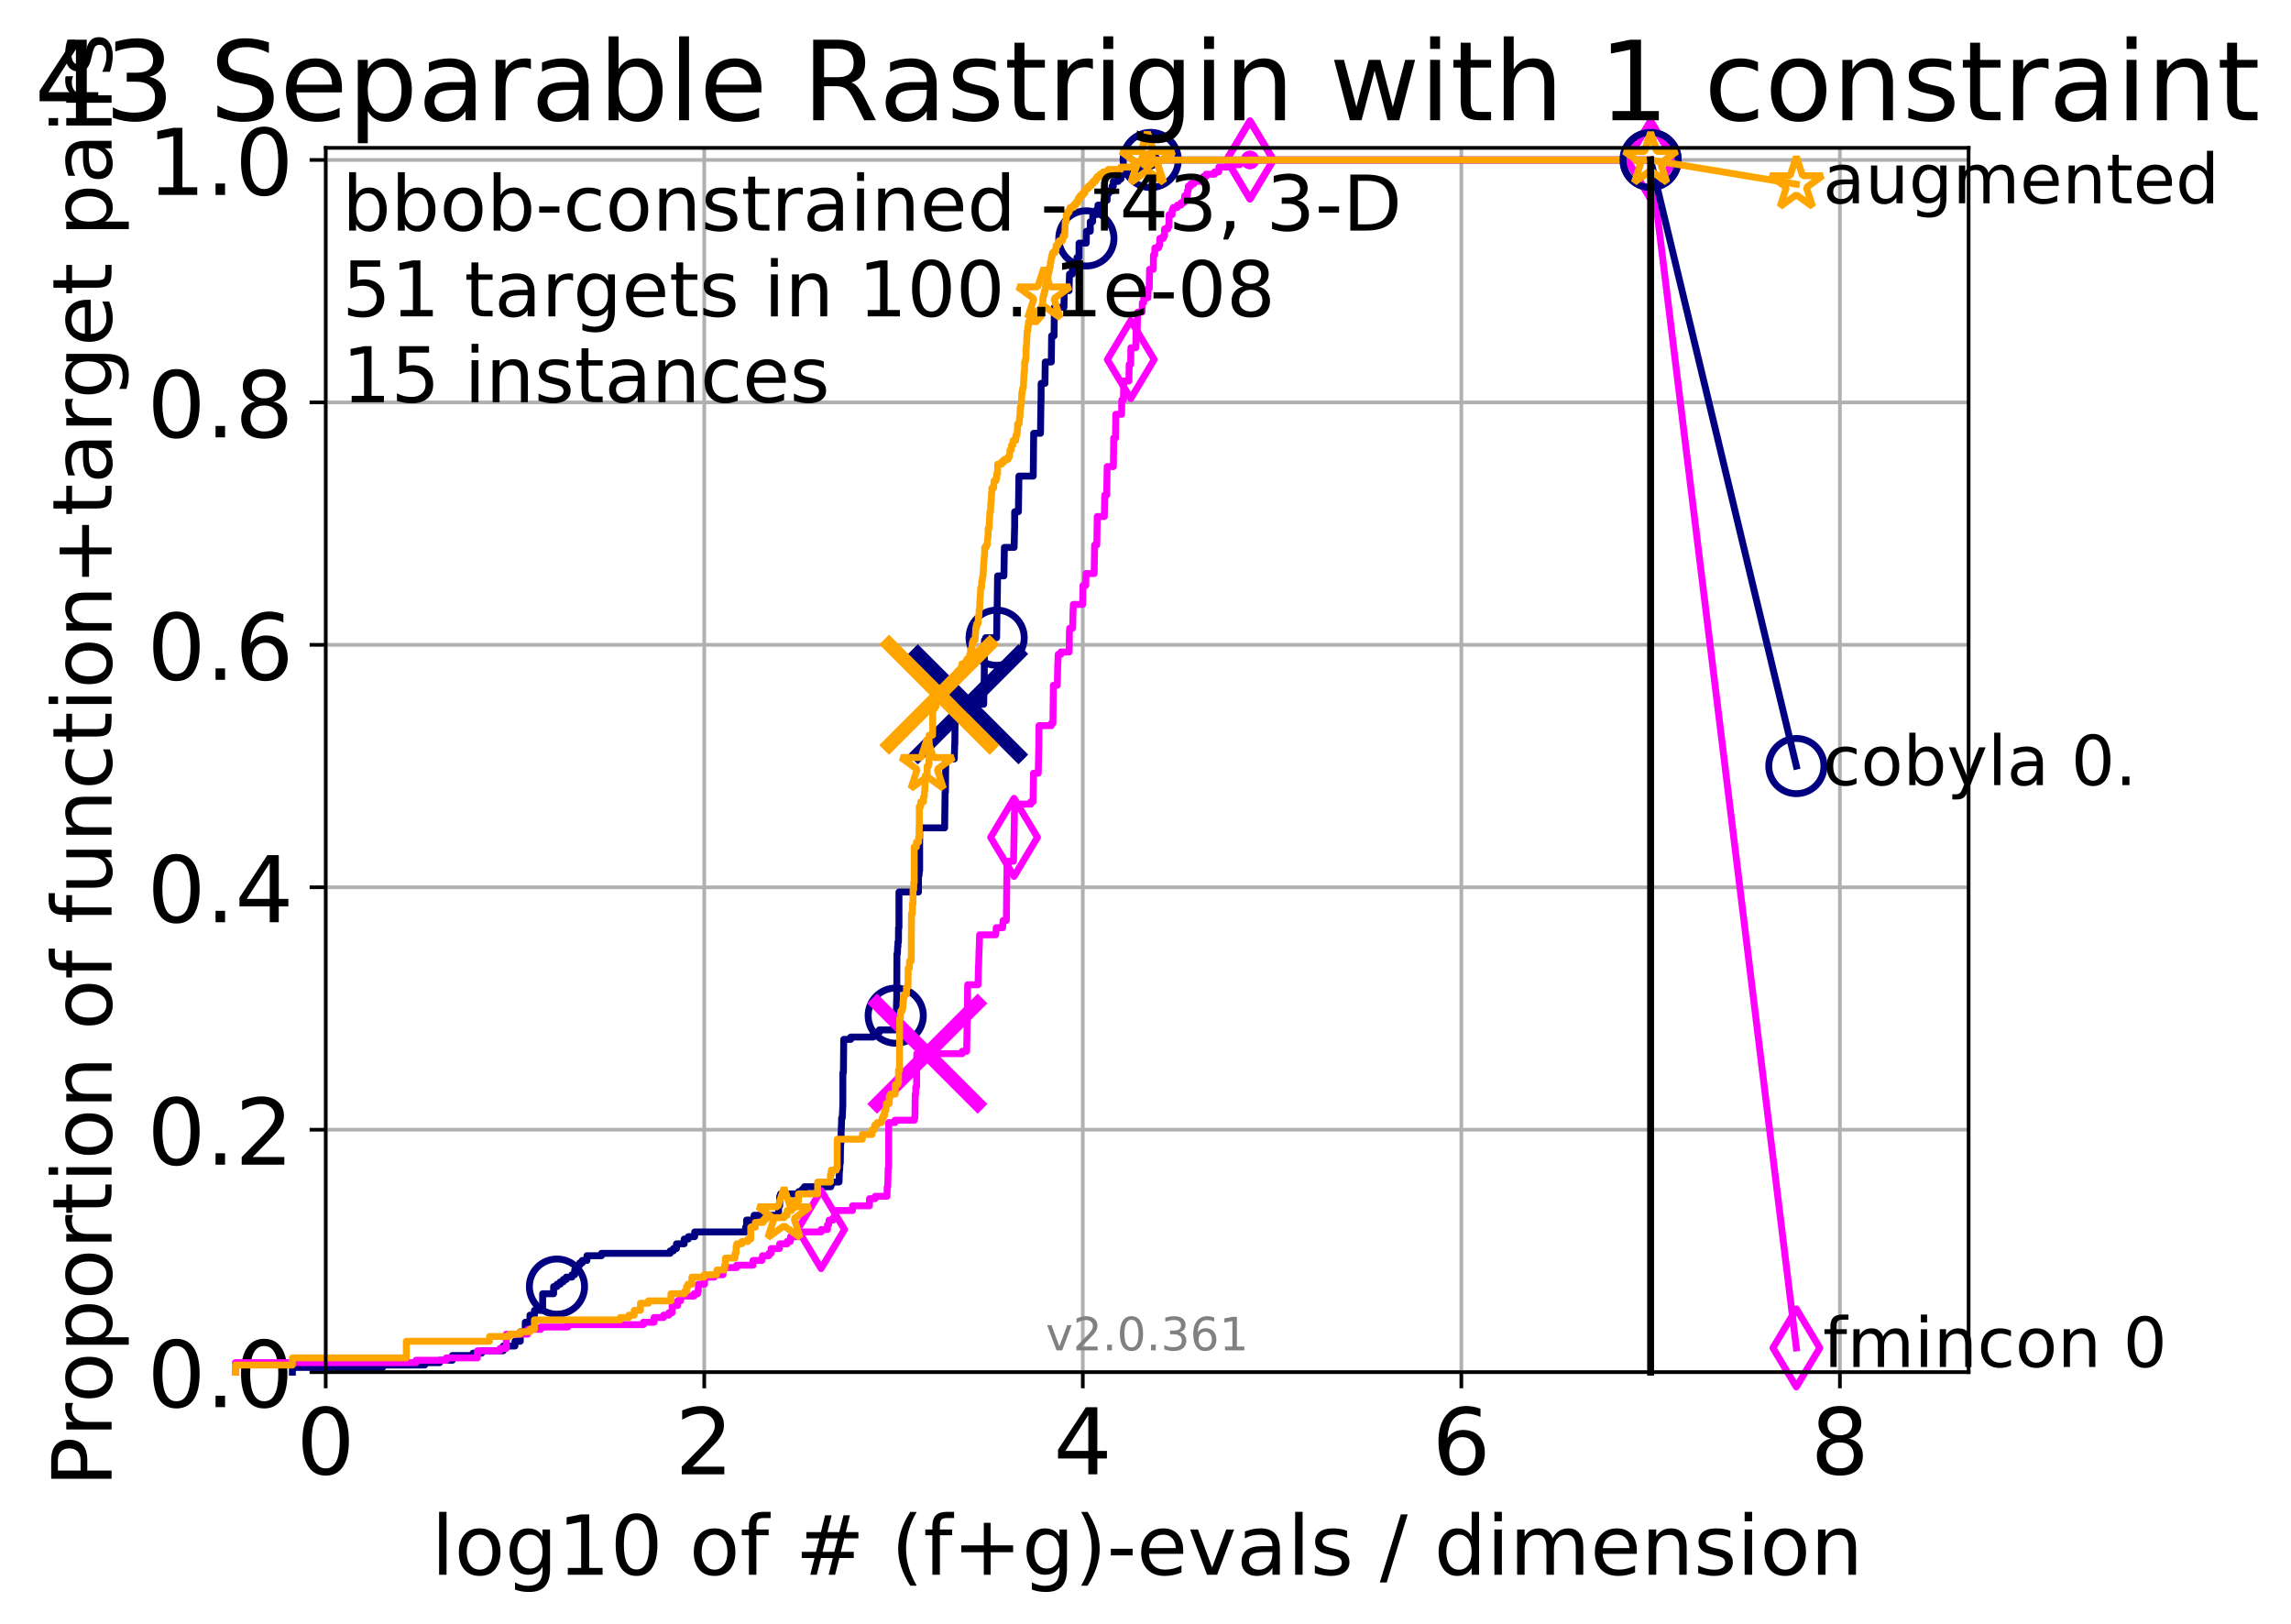 <?xml version="1.0" encoding="utf-8" standalone="no"?>
<!DOCTYPE svg PUBLIC "-//W3C//DTD SVG 1.1//EN"
  "http://www.w3.org/Graphics/SVG/1.1/DTD/svg11.dtd">
<!-- Created with matplotlib (http://matplotlib.org/) -->
<svg height="353pt" version="1.1" viewBox="0 0 498 353" width="498pt" xmlns="http://www.w3.org/2000/svg" xmlns:xlink="http://www.w3.org/1999/xlink">
 <defs>
  <style type="text/css">
*{stroke-linecap:butt;stroke-linejoin:round;}
  </style>
 </defs>
 <g id="figure_1">
  <g id="patch_1">
   <path d="M 0 353.222 
L 498.486 353.222 
L 498.486 0 
L 0 0 
z
" style="fill:#ffffff;"/>
  </g>
  <g id="axes_1">
   <g id="patch_2">
    <path d="M 70.8 298.245 
L 427.92 298.245 
L 427.92 32.133 
L 70.8 32.133 
z
" style="fill:#ffffff;"/>
   </g>
   <g id="matplotlib.axis_1">
    <g id="xtick_1">
     <g id="line2d_1">
      <path clip-path="url(#p0fe277675f)" d="M 70.8 298.245 
L 70.8 32.133 
" style="fill:none;stroke:#b0b0b0;stroke-linecap:square;stroke-width:0.8;"/>
     </g>
     <g id="line2d_2">
      <defs>
       <path d="M 0 0 
L 0 3.5 
" id="mf1cdd52793" style="stroke:#000000;stroke-width:0.8;"/>
      </defs>
      <g>
       <use style="stroke:#000000;stroke-width:0.8;" x="70.8" xlink:href="#mf1cdd52793" y="298.245"/>
      </g>
     </g>
     <g id="text_1">
      <!-- 0 -->
      <defs>
       <path d="M 31.781 66.406 
Q 24.172 66.406 20.328 58.906 
Q 16.5 51.422 16.5 36.375 
Q 16.5 21.391 20.328 13.891 
Q 24.172 6.391 31.781 6.391 
Q 39.453 6.391 43.281 13.891 
Q 47.125 21.391 47.125 36.375 
Q 47.125 51.422 43.281 58.906 
Q 39.453 66.406 31.781 66.406 
z
M 31.781 74.219 
Q 44.047 74.219 50.516 64.516 
Q 56.984 54.828 56.984 36.375 
Q 56.984 17.969 50.516 8.266 
Q 44.047 -1.422 31.781 -1.422 
Q 19.531 -1.422 13.062 8.266 
Q 6.594 17.969 6.594 36.375 
Q 6.594 54.828 13.062 64.516 
Q 19.531 74.219 31.781 74.219 
z
" id="DejaVuSans-30"/>
      </defs>
      <g transform="translate(64.438 320.442)scale(0.2 -0.2)">
       <use xlink:href="#DejaVuSans-30"/>
      </g>
     </g>
    </g>
    <g id="xtick_2">
     <g id="line2d_3">
      <path clip-path="url(#p0fe277675f)" d="M 153.086 298.245 
L 153.086 32.133 
" style="fill:none;stroke:#b0b0b0;stroke-linecap:square;stroke-width:0.8;"/>
     </g>
     <g id="line2d_4">
      <g>
       <use style="stroke:#000000;stroke-width:0.8;" x="153.086" xlink:href="#mf1cdd52793" y="298.245"/>
      </g>
     </g>
     <g id="text_2">
      <!-- 2 -->
      <defs>
       <path d="M 19.188 8.297 
L 53.609 8.297 
L 53.609 0 
L 7.328 0 
L 7.328 8.297 
Q 12.938 14.109 22.625 23.891 
Q 32.328 33.688 34.812 36.531 
Q 39.547 41.844 41.422 45.531 
Q 43.312 49.219 43.312 52.781 
Q 43.312 58.594 39.234 62.25 
Q 35.156 65.922 28.609 65.922 
Q 23.969 65.922 18.812 64.312 
Q 13.672 62.703 7.812 59.422 
L 7.812 69.391 
Q 13.766 71.781 18.938 73 
Q 24.125 74.219 28.422 74.219 
Q 39.75 74.219 46.484 68.547 
Q 53.219 62.891 53.219 53.422 
Q 53.219 48.922 51.531 44.891 
Q 49.859 40.875 45.406 35.406 
Q 44.188 33.984 37.641 27.219 
Q 31.109 20.453 19.188 8.297 
z
" id="DejaVuSans-32"/>
      </defs>
      <g transform="translate(146.723 320.442)scale(0.2 -0.2)">
       <use xlink:href="#DejaVuSans-32"/>
      </g>
     </g>
    </g>
    <g id="xtick_3">
     <g id="line2d_5">
      <path clip-path="url(#p0fe277675f)" d="M 235.371 298.245 
L 235.371 32.133 
" style="fill:none;stroke:#b0b0b0;stroke-linecap:square;stroke-width:0.8;"/>
     </g>
     <g id="line2d_6">
      <g>
       <use style="stroke:#000000;stroke-width:0.8;" x="235.371" xlink:href="#mf1cdd52793" y="298.245"/>
      </g>
     </g>
     <g id="text_3">
      <!-- 4 -->
      <defs>
       <path d="M 37.797 64.312 
L 12.891 25.391 
L 37.797 25.391 
z
M 35.203 72.906 
L 47.609 72.906 
L 47.609 25.391 
L 58.016 25.391 
L 58.016 17.188 
L 47.609 17.188 
L 47.609 0 
L 37.797 0 
L 37.797 17.188 
L 4.891 17.188 
L 4.891 26.703 
z
" id="DejaVuSans-34"/>
      </defs>
      <g transform="translate(229.009 320.442)scale(0.2 -0.2)">
       <use xlink:href="#DejaVuSans-34"/>
      </g>
     </g>
    </g>
    <g id="xtick_4">
     <g id="line2d_7">
      <path clip-path="url(#p0fe277675f)" d="M 317.657 298.245 
L 317.657 32.133 
" style="fill:none;stroke:#b0b0b0;stroke-linecap:square;stroke-width:0.8;"/>
     </g>
     <g id="line2d_8">
      <g>
       <use style="stroke:#000000;stroke-width:0.8;" x="317.657" xlink:href="#mf1cdd52793" y="298.245"/>
      </g>
     </g>
     <g id="text_4">
      <!-- 6 -->
      <defs>
       <path d="M 33.016 40.375 
Q 26.375 40.375 22.484 35.828 
Q 18.609 31.297 18.609 23.391 
Q 18.609 15.531 22.484 10.953 
Q 26.375 6.391 33.016 6.391 
Q 39.656 6.391 43.531 10.953 
Q 47.406 15.531 47.406 23.391 
Q 47.406 31.297 43.531 35.828 
Q 39.656 40.375 33.016 40.375 
z
M 52.594 71.297 
L 52.594 62.312 
Q 48.875 64.062 45.094 64.984 
Q 41.312 65.922 37.594 65.922 
Q 27.828 65.922 22.672 59.328 
Q 17.531 52.734 16.797 39.406 
Q 19.672 43.656 24.016 45.922 
Q 28.375 48.188 33.594 48.188 
Q 44.578 48.188 50.953 41.516 
Q 57.328 34.859 57.328 23.391 
Q 57.328 12.156 50.688 5.359 
Q 44.047 -1.422 33.016 -1.422 
Q 20.359 -1.422 13.672 8.266 
Q 6.984 17.969 6.984 36.375 
Q 6.984 53.656 15.188 63.938 
Q 23.391 74.219 37.203 74.219 
Q 40.922 74.219 44.703 73.484 
Q 48.484 72.75 52.594 71.297 
z
" id="DejaVuSans-36"/>
      </defs>
      <g transform="translate(311.295 320.442)scale(0.2 -0.2)">
       <use xlink:href="#DejaVuSans-36"/>
      </g>
     </g>
    </g>
    <g id="xtick_5">
     <g id="line2d_9">
      <path clip-path="url(#p0fe277675f)" d="M 399.943 298.245 
L 399.943 32.133 
" style="fill:none;stroke:#b0b0b0;stroke-linecap:square;stroke-width:0.8;"/>
     </g>
     <g id="line2d_10">
      <g>
       <use style="stroke:#000000;stroke-width:0.8;" x="399.943" xlink:href="#mf1cdd52793" y="298.245"/>
      </g>
     </g>
     <g id="text_5">
      <!-- 8 -->
      <defs>
       <path d="M 31.781 34.625 
Q 24.75 34.625 20.719 30.859 
Q 16.703 27.094 16.703 20.516 
Q 16.703 13.922 20.719 10.156 
Q 24.75 6.391 31.781 6.391 
Q 38.812 6.391 42.859 10.172 
Q 46.922 13.969 46.922 20.516 
Q 46.922 27.094 42.891 30.859 
Q 38.875 34.625 31.781 34.625 
z
M 21.922 38.812 
Q 15.578 40.375 12.031 44.719 
Q 8.5 49.078 8.5 55.328 
Q 8.5 64.062 14.719 69.141 
Q 20.953 74.219 31.781 74.219 
Q 42.672 74.219 48.875 69.141 
Q 55.078 64.062 55.078 55.328 
Q 55.078 49.078 51.531 44.719 
Q 48 40.375 41.703 38.812 
Q 48.828 37.156 52.797 32.312 
Q 56.781 27.484 56.781 20.516 
Q 56.781 9.906 50.312 4.234 
Q 43.844 -1.422 31.781 -1.422 
Q 19.734 -1.422 13.25 4.234 
Q 6.781 9.906 6.781 20.516 
Q 6.781 27.484 10.781 32.312 
Q 14.797 37.156 21.922 38.812 
z
M 18.312 54.391 
Q 18.312 48.734 21.844 45.562 
Q 25.391 42.391 31.781 42.391 
Q 38.141 42.391 41.719 45.562 
Q 45.312 48.734 45.312 54.391 
Q 45.312 60.062 41.719 63.234 
Q 38.141 66.406 31.781 66.406 
Q 25.391 66.406 21.844 63.234 
Q 18.312 60.062 18.312 54.391 
z
" id="DejaVuSans-38"/>
      </defs>
      <g transform="translate(393.58 320.442)scale(0.2 -0.2)">
       <use xlink:href="#DejaVuSans-38"/>
      </g>
     </g>
    </g>
    <g id="text_6">
     <!-- log10 of # (f+g)-evals / dimension -->
     <defs>
      <path d="M 9.422 75.984 
L 18.406 75.984 
L 18.406 0 
L 9.422 0 
z
" id="DejaVuSans-6c"/>
      <path d="M 30.609 48.391 
Q 23.391 48.391 19.188 42.75 
Q 14.984 37.109 14.984 27.297 
Q 14.984 17.484 19.156 11.844 
Q 23.344 6.203 30.609 6.203 
Q 37.797 6.203 41.984 11.859 
Q 46.188 17.531 46.188 27.297 
Q 46.188 37.016 41.984 42.703 
Q 37.797 48.391 30.609 48.391 
z
M 30.609 56 
Q 42.328 56 49.016 48.375 
Q 55.719 40.766 55.719 27.297 
Q 55.719 13.875 49.016 6.219 
Q 42.328 -1.422 30.609 -1.422 
Q 18.844 -1.422 12.172 6.219 
Q 5.516 13.875 5.516 27.297 
Q 5.516 40.766 12.172 48.375 
Q 18.844 56 30.609 56 
z
" id="DejaVuSans-6f"/>
      <path d="M 45.406 27.984 
Q 45.406 37.75 41.375 43.109 
Q 37.359 48.484 30.078 48.484 
Q 22.859 48.484 18.828 43.109 
Q 14.797 37.75 14.797 27.984 
Q 14.797 18.266 18.828 12.891 
Q 22.859 7.516 30.078 7.516 
Q 37.359 7.516 41.375 12.891 
Q 45.406 18.266 45.406 27.984 
z
M 54.391 6.781 
Q 54.391 -7.172 48.188 -13.984 
Q 42 -20.797 29.203 -20.797 
Q 24.469 -20.797 20.266 -20.094 
Q 16.062 -19.391 12.109 -17.922 
L 12.109 -9.188 
Q 16.062 -11.328 19.922 -12.344 
Q 23.781 -13.375 27.781 -13.375 
Q 36.625 -13.375 41.016 -8.766 
Q 45.406 -4.156 45.406 5.172 
L 45.406 9.625 
Q 42.625 4.781 38.281 2.391 
Q 33.938 0 27.875 0 
Q 17.828 0 11.672 7.656 
Q 5.516 15.328 5.516 27.984 
Q 5.516 40.672 11.672 48.328 
Q 17.828 56 27.875 56 
Q 33.938 56 38.281 53.609 
Q 42.625 51.219 45.406 46.391 
L 45.406 54.688 
L 54.391 54.688 
z
" id="DejaVuSans-67"/>
      <path d="M 12.406 8.297 
L 28.516 8.297 
L 28.516 63.922 
L 10.984 60.406 
L 10.984 69.391 
L 28.422 72.906 
L 38.281 72.906 
L 38.281 8.297 
L 54.391 8.297 
L 54.391 0 
L 12.406 0 
z
" id="DejaVuSans-31"/>
      <path id="DejaVuSans-20"/>
      <path d="M 37.109 75.984 
L 37.109 68.5 
L 28.516 68.5 
Q 23.688 68.5 21.797 66.547 
Q 19.922 64.594 19.922 59.516 
L 19.922 54.688 
L 34.719 54.688 
L 34.719 47.703 
L 19.922 47.703 
L 19.922 0 
L 10.891 0 
L 10.891 47.703 
L 2.297 47.703 
L 2.297 54.688 
L 10.891 54.688 
L 10.891 58.5 
Q 10.891 67.625 15.141 71.797 
Q 19.391 75.984 28.609 75.984 
z
" id="DejaVuSans-66"/>
      <path d="M 51.125 44 
L 36.922 44 
L 32.812 27.688 
L 47.125 27.688 
z
M 43.797 71.781 
L 38.719 51.516 
L 52.984 51.516 
L 58.109 71.781 
L 65.922 71.781 
L 60.891 51.516 
L 76.125 51.516 
L 76.125 44 
L 58.984 44 
L 54.984 27.688 
L 70.516 27.688 
L 70.516 20.219 
L 53.078 20.219 
L 48 0 
L 40.188 0 
L 45.219 20.219 
L 30.906 20.219 
L 25.875 0 
L 18.016 0 
L 23.094 20.219 
L 7.719 20.219 
L 7.719 27.688 
L 24.906 27.688 
L 29 44 
L 13.281 44 
L 13.281 51.516 
L 30.906 51.516 
L 35.891 71.781 
z
" id="DejaVuSans-23"/>
      <path d="M 31 75.875 
Q 24.469 64.656 21.281 53.656 
Q 18.109 42.672 18.109 31.391 
Q 18.109 20.125 21.312 9.062 
Q 24.516 -2 31 -13.188 
L 23.188 -13.188 
Q 15.875 -1.703 12.234 9.375 
Q 8.594 20.453 8.594 31.391 
Q 8.594 42.281 12.203 53.312 
Q 15.828 64.359 23.188 75.875 
z
" id="DejaVuSans-28"/>
      <path d="M 46 62.703 
L 46 35.5 
L 73.188 35.5 
L 73.188 27.203 
L 46 27.203 
L 46 0 
L 37.797 0 
L 37.797 27.203 
L 10.594 27.203 
L 10.594 35.5 
L 37.797 35.5 
L 37.797 62.703 
z
" id="DejaVuSans-2b"/>
      <path d="M 8.016 75.875 
L 15.828 75.875 
Q 23.141 64.359 26.781 53.312 
Q 30.422 42.281 30.422 31.391 
Q 30.422 20.453 26.781 9.375 
Q 23.141 -1.703 15.828 -13.188 
L 8.016 -13.188 
Q 14.5 -2 17.703 9.062 
Q 20.906 20.125 20.906 31.391 
Q 20.906 42.672 17.703 53.656 
Q 14.5 64.656 8.016 75.875 
z
" id="DejaVuSans-29"/>
      <path d="M 4.891 31.391 
L 31.203 31.391 
L 31.203 23.391 
L 4.891 23.391 
z
" id="DejaVuSans-2d"/>
      <path d="M 56.203 29.594 
L 56.203 25.203 
L 14.891 25.203 
Q 15.484 15.922 20.484 11.062 
Q 25.484 6.203 34.422 6.203 
Q 39.594 6.203 44.453 7.469 
Q 49.312 8.734 54.109 11.281 
L 54.109 2.781 
Q 49.266 0.734 44.188 -0.344 
Q 39.109 -1.422 33.891 -1.422 
Q 20.797 -1.422 13.156 6.188 
Q 5.516 13.812 5.516 26.812 
Q 5.516 40.234 12.766 48.109 
Q 20.016 56 32.328 56 
Q 43.359 56 49.781 48.891 
Q 56.203 41.797 56.203 29.594 
z
M 47.219 32.234 
Q 47.125 39.594 43.094 43.984 
Q 39.062 48.391 32.422 48.391 
Q 24.906 48.391 20.391 44.141 
Q 15.875 39.891 15.188 32.172 
z
" id="DejaVuSans-65"/>
      <path d="M 2.984 54.688 
L 12.5 54.688 
L 29.594 8.797 
L 46.688 54.688 
L 56.203 54.688 
L 35.688 0 
L 23.484 0 
z
" id="DejaVuSans-76"/>
      <path d="M 34.281 27.484 
Q 23.391 27.484 19.188 25 
Q 14.984 22.516 14.984 16.5 
Q 14.984 11.719 18.141 8.906 
Q 21.297 6.109 26.703 6.109 
Q 34.188 6.109 38.703 11.406 
Q 43.219 16.703 43.219 25.484 
L 43.219 27.484 
z
M 52.203 31.203 
L 52.203 0 
L 43.219 0 
L 43.219 8.297 
Q 40.141 3.328 35.547 0.953 
Q 30.953 -1.422 24.312 -1.422 
Q 15.922 -1.422 10.953 3.297 
Q 6 8.016 6 15.922 
Q 6 25.141 12.172 29.828 
Q 18.359 34.516 30.609 34.516 
L 43.219 34.516 
L 43.219 35.406 
Q 43.219 41.609 39.141 45 
Q 35.062 48.391 27.688 48.391 
Q 23 48.391 18.547 47.266 
Q 14.109 46.141 10.016 43.891 
L 10.016 52.203 
Q 14.938 54.109 19.578 55.047 
Q 24.219 56 28.609 56 
Q 40.484 56 46.344 49.844 
Q 52.203 43.703 52.203 31.203 
z
" id="DejaVuSans-61"/>
      <path d="M 44.281 53.078 
L 44.281 44.578 
Q 40.484 46.531 36.375 47.5 
Q 32.281 48.484 27.875 48.484 
Q 21.188 48.484 17.844 46.438 
Q 14.5 44.391 14.5 40.281 
Q 14.5 37.156 16.891 35.375 
Q 19.281 33.594 26.516 31.984 
L 29.594 31.297 
Q 39.156 29.25 43.188 25.516 
Q 47.219 21.781 47.219 15.094 
Q 47.219 7.469 41.188 3.016 
Q 35.156 -1.422 24.609 -1.422 
Q 20.219 -1.422 15.453 -0.562 
Q 10.688 0.297 5.422 2 
L 5.422 11.281 
Q 10.406 8.688 15.234 7.391 
Q 20.062 6.109 24.812 6.109 
Q 31.156 6.109 34.562 8.281 
Q 37.984 10.453 37.984 14.406 
Q 37.984 18.062 35.516 20.016 
Q 33.062 21.969 24.703 23.781 
L 21.578 24.516 
Q 13.234 26.266 9.516 29.906 
Q 5.812 33.547 5.812 39.891 
Q 5.812 47.609 11.281 51.797 
Q 16.75 56 26.812 56 
Q 31.781 56 36.172 55.266 
Q 40.578 54.547 44.281 53.078 
z
" id="DejaVuSans-73"/>
      <path d="M 25.391 72.906 
L 33.688 72.906 
L 8.297 -9.281 
L 0 -9.281 
z
" id="DejaVuSans-2f"/>
      <path d="M 45.406 46.391 
L 45.406 75.984 
L 54.391 75.984 
L 54.391 0 
L 45.406 0 
L 45.406 8.203 
Q 42.578 3.328 38.25 0.953 
Q 33.938 -1.422 27.875 -1.422 
Q 17.969 -1.422 11.734 6.484 
Q 5.516 14.406 5.516 27.297 
Q 5.516 40.188 11.734 48.094 
Q 17.969 56 27.875 56 
Q 33.938 56 38.25 53.625 
Q 42.578 51.266 45.406 46.391 
z
M 14.797 27.297 
Q 14.797 17.391 18.875 11.75 
Q 22.953 6.109 30.078 6.109 
Q 37.203 6.109 41.297 11.75 
Q 45.406 17.391 45.406 27.297 
Q 45.406 37.203 41.297 42.844 
Q 37.203 48.484 30.078 48.484 
Q 22.953 48.484 18.875 42.844 
Q 14.797 37.203 14.797 27.297 
z
" id="DejaVuSans-64"/>
      <path d="M 9.422 54.688 
L 18.406 54.688 
L 18.406 0 
L 9.422 0 
z
M 9.422 75.984 
L 18.406 75.984 
L 18.406 64.594 
L 9.422 64.594 
z
" id="DejaVuSans-69"/>
      <path d="M 52 44.188 
Q 55.375 50.25 60.062 53.125 
Q 64.75 56 71.094 56 
Q 79.641 56 84.281 50.016 
Q 88.922 44.047 88.922 33.016 
L 88.922 0 
L 79.891 0 
L 79.891 32.719 
Q 79.891 40.578 77.094 44.375 
Q 74.312 48.188 68.609 48.188 
Q 61.625 48.188 57.562 43.547 
Q 53.516 38.922 53.516 30.906 
L 53.516 0 
L 44.484 0 
L 44.484 32.719 
Q 44.484 40.625 41.703 44.406 
Q 38.922 48.188 33.109 48.188 
Q 26.219 48.188 22.156 43.531 
Q 18.109 38.875 18.109 30.906 
L 18.109 0 
L 9.078 0 
L 9.078 54.688 
L 18.109 54.688 
L 18.109 46.188 
Q 21.188 51.219 25.484 53.609 
Q 29.781 56 35.688 56 
Q 41.656 56 45.828 52.969 
Q 50 49.953 52 44.188 
z
" id="DejaVuSans-6d"/>
      <path d="M 54.891 33.016 
L 54.891 0 
L 45.906 0 
L 45.906 32.719 
Q 45.906 40.484 42.875 44.328 
Q 39.844 48.188 33.797 48.188 
Q 26.516 48.188 22.312 43.547 
Q 18.109 38.922 18.109 30.906 
L 18.109 0 
L 9.078 0 
L 9.078 54.688 
L 18.109 54.688 
L 18.109 46.188 
Q 21.344 51.125 25.703 53.562 
Q 30.078 56 35.797 56 
Q 45.219 56 50.047 50.172 
Q 54.891 44.344 54.891 33.016 
z
" id="DejaVuSans-6e"/>
     </defs>
     <g transform="translate(93.753 342.279)scale(0.18 -0.18)">
      <use xlink:href="#DejaVuSans-6c"/>
      <use x="27.783" xlink:href="#DejaVuSans-6f"/>
      <use x="88.965" xlink:href="#DejaVuSans-67"/>
      <use x="152.441" xlink:href="#DejaVuSans-31"/>
      <use x="216.064" xlink:href="#DejaVuSans-30"/>
      <use x="279.688" xlink:href="#DejaVuSans-20"/>
      <use x="311.475" xlink:href="#DejaVuSans-6f"/>
      <use x="372.656" xlink:href="#DejaVuSans-66"/>
      <use x="407.861" xlink:href="#DejaVuSans-20"/>
      <use x="439.648" xlink:href="#DejaVuSans-23"/>
      <use x="523.438" xlink:href="#DejaVuSans-20"/>
      <use x="555.225" xlink:href="#DejaVuSans-28"/>
      <use x="594.238" xlink:href="#DejaVuSans-66"/>
      <use x="629.443" xlink:href="#DejaVuSans-2b"/>
      <use x="713.232" xlink:href="#DejaVuSans-67"/>
      <use x="776.709" xlink:href="#DejaVuSans-29"/>
      <use x="815.723" xlink:href="#DejaVuSans-2d"/>
      <use x="851.807" xlink:href="#DejaVuSans-65"/>
      <use x="913.33" xlink:href="#DejaVuSans-76"/>
      <use x="972.51" xlink:href="#DejaVuSans-61"/>
      <use x="1033.789" xlink:href="#DejaVuSans-6c"/>
      <use x="1061.572" xlink:href="#DejaVuSans-73"/>
      <use x="1113.672" xlink:href="#DejaVuSans-20"/>
      <use x="1145.459" xlink:href="#DejaVuSans-2f"/>
      <use x="1179.15" xlink:href="#DejaVuSans-20"/>
      <use x="1210.938" xlink:href="#DejaVuSans-64"/>
      <use x="1274.414" xlink:href="#DejaVuSans-69"/>
      <use x="1302.197" xlink:href="#DejaVuSans-6d"/>
      <use x="1399.609" xlink:href="#DejaVuSans-65"/>
      <use x="1461.133" xlink:href="#DejaVuSans-6e"/>
      <use x="1524.512" xlink:href="#DejaVuSans-73"/>
      <use x="1576.611" xlink:href="#DejaVuSans-69"/>
      <use x="1604.395" xlink:href="#DejaVuSans-6f"/>
      <use x="1665.576" xlink:href="#DejaVuSans-6e"/>
     </g>
    </g>
   </g>
   <g id="matplotlib.axis_2">
    <g id="ytick_1">
     <g id="line2d_11">
      <path clip-path="url(#p0fe277675f)" d="M 70.8 298.245 
L 427.92 298.245 
" style="fill:none;stroke:#b0b0b0;stroke-linecap:square;stroke-width:0.8;"/>
     </g>
     <g id="line2d_12">
      <defs>
       <path d="M 0 0 
L -3.5 0 
" id="m3d3bb06f3e" style="stroke:#000000;stroke-width:0.8;"/>
      </defs>
      <g>
       <use style="stroke:#000000;stroke-width:0.8;" x="70.8" xlink:href="#m3d3bb06f3e" y="298.245"/>
      </g>
     </g>
     <g id="text_7">
      <!-- 0.0 -->
      <defs>
       <path d="M 10.688 12.406 
L 21 12.406 
L 21 0 
L 10.688 0 
z
" id="DejaVuSans-2e"/>
      </defs>
      <g transform="translate(31.994 305.844)scale(0.2 -0.2)">
       <use xlink:href="#DejaVuSans-30"/>
       <use x="63.623" xlink:href="#DejaVuSans-2e"/>
       <use x="95.41" xlink:href="#DejaVuSans-30"/>
      </g>
     </g>
    </g>
    <g id="ytick_2">
     <g id="line2d_13">
      <path clip-path="url(#p0fe277675f)" d="M 70.8 245.55 
L 427.92 245.55 
" style="fill:none;stroke:#b0b0b0;stroke-linecap:square;stroke-width:0.8;"/>
     </g>
     <g id="line2d_14">
      <g>
       <use style="stroke:#000000;stroke-width:0.8;" x="70.8" xlink:href="#m3d3bb06f3e" y="245.55"/>
      </g>
     </g>
     <g id="text_8">
      <!-- 0.2 -->
      <g transform="translate(31.994 253.148)scale(0.2 -0.2)">
       <use xlink:href="#DejaVuSans-30"/>
       <use x="63.623" xlink:href="#DejaVuSans-2e"/>
       <use x="95.41" xlink:href="#DejaVuSans-32"/>
      </g>
     </g>
    </g>
    <g id="ytick_3">
     <g id="line2d_15">
      <path clip-path="url(#p0fe277675f)" d="M 70.8 192.854 
L 427.92 192.854 
" style="fill:none;stroke:#b0b0b0;stroke-linecap:square;stroke-width:0.8;"/>
     </g>
     <g id="line2d_16">
      <g>
       <use style="stroke:#000000;stroke-width:0.8;" x="70.8" xlink:href="#m3d3bb06f3e" y="192.854"/>
      </g>
     </g>
     <g id="text_9">
      <!-- 0.4 -->
      <g transform="translate(31.994 200.453)scale(0.2 -0.2)">
       <use xlink:href="#DejaVuSans-30"/>
       <use x="63.623" xlink:href="#DejaVuSans-2e"/>
       <use x="95.41" xlink:href="#DejaVuSans-34"/>
      </g>
     </g>
    </g>
    <g id="ytick_4">
     <g id="line2d_17">
      <path clip-path="url(#p0fe277675f)" d="M 70.8 140.159 
L 427.92 140.159 
" style="fill:none;stroke:#b0b0b0;stroke-linecap:square;stroke-width:0.8;"/>
     </g>
     <g id="line2d_18">
      <g>
       <use style="stroke:#000000;stroke-width:0.8;" x="70.8" xlink:href="#m3d3bb06f3e" y="140.159"/>
      </g>
     </g>
     <g id="text_10">
      <!-- 0.6 -->
      <g transform="translate(31.994 147.757)scale(0.2 -0.2)">
       <use xlink:href="#DejaVuSans-30"/>
       <use x="63.623" xlink:href="#DejaVuSans-2e"/>
       <use x="95.41" xlink:href="#DejaVuSans-36"/>
      </g>
     </g>
    </g>
    <g id="ytick_5">
     <g id="line2d_19">
      <path clip-path="url(#p0fe277675f)" d="M 70.8 87.464 
L 427.92 87.464 
" style="fill:none;stroke:#b0b0b0;stroke-linecap:square;stroke-width:0.8;"/>
     </g>
     <g id="line2d_20">
      <g>
       <use style="stroke:#000000;stroke-width:0.8;" x="70.8" xlink:href="#m3d3bb06f3e" y="87.464"/>
      </g>
     </g>
     <g id="text_11">
      <!-- 0.8 -->
      <g transform="translate(31.994 95.062)scale(0.2 -0.2)">
       <use xlink:href="#DejaVuSans-30"/>
       <use x="63.623" xlink:href="#DejaVuSans-2e"/>
       <use x="95.41" xlink:href="#DejaVuSans-38"/>
      </g>
     </g>
    </g>
    <g id="ytick_6">
     <g id="line2d_21">
      <path clip-path="url(#p0fe277675f)" d="M 70.8 34.768 
L 427.92 34.768 
" style="fill:none;stroke:#b0b0b0;stroke-linecap:square;stroke-width:0.8;"/>
     </g>
     <g id="line2d_22">
      <g>
       <use style="stroke:#000000;stroke-width:0.8;" x="70.8" xlink:href="#m3d3bb06f3e" y="34.768"/>
      </g>
     </g>
     <g id="text_12">
      <!-- 1.0 -->
      <g transform="translate(31.994 42.367)scale(0.2 -0.2)">
       <use xlink:href="#DejaVuSans-31"/>
       <use x="63.623" xlink:href="#DejaVuSans-2e"/>
       <use x="95.41" xlink:href="#DejaVuSans-30"/>
      </g>
     </g>
    </g>
    <g id="text_13">
     <!-- Proportion of function+target pairs -->
     <defs>
      <path d="M 19.672 64.797 
L 19.672 37.406 
L 32.078 37.406 
Q 38.969 37.406 42.719 40.969 
Q 46.484 44.531 46.484 51.125 
Q 46.484 57.672 42.719 61.234 
Q 38.969 64.797 32.078 64.797 
z
M 9.812 72.906 
L 32.078 72.906 
Q 44.344 72.906 50.609 67.359 
Q 56.891 61.812 56.891 51.125 
Q 56.891 40.328 50.609 34.812 
Q 44.344 29.297 32.078 29.297 
L 19.672 29.297 
L 19.672 0 
L 9.812 0 
z
" id="DejaVuSans-50"/>
      <path d="M 41.109 46.297 
Q 39.594 47.172 37.812 47.578 
Q 36.031 48 33.891 48 
Q 26.266 48 22.188 43.047 
Q 18.109 38.094 18.109 28.812 
L 18.109 0 
L 9.078 0 
L 9.078 54.688 
L 18.109 54.688 
L 18.109 46.188 
Q 20.953 51.172 25.484 53.578 
Q 30.031 56 36.531 56 
Q 37.453 56 38.578 55.875 
Q 39.703 55.766 41.062 55.516 
z
" id="DejaVuSans-72"/>
      <path d="M 18.109 8.203 
L 18.109 -20.797 
L 9.078 -20.797 
L 9.078 54.688 
L 18.109 54.688 
L 18.109 46.391 
Q 20.953 51.266 25.266 53.625 
Q 29.594 56 35.594 56 
Q 45.562 56 51.781 48.094 
Q 58.016 40.188 58.016 27.297 
Q 58.016 14.406 51.781 6.484 
Q 45.562 -1.422 35.594 -1.422 
Q 29.594 -1.422 25.266 0.953 
Q 20.953 3.328 18.109 8.203 
z
M 48.688 27.297 
Q 48.688 37.203 44.609 42.844 
Q 40.531 48.484 33.406 48.484 
Q 26.266 48.484 22.188 42.844 
Q 18.109 37.203 18.109 27.297 
Q 18.109 17.391 22.188 11.75 
Q 26.266 6.109 33.406 6.109 
Q 40.531 6.109 44.609 11.75 
Q 48.688 17.391 48.688 27.297 
z
" id="DejaVuSans-70"/>
      <path d="M 18.312 70.219 
L 18.312 54.688 
L 36.812 54.688 
L 36.812 47.703 
L 18.312 47.703 
L 18.312 18.016 
Q 18.312 11.328 20.141 9.422 
Q 21.969 7.516 27.594 7.516 
L 36.812 7.516 
L 36.812 0 
L 27.594 0 
Q 17.188 0 13.234 3.875 
Q 9.281 7.766 9.281 18.016 
L 9.281 47.703 
L 2.688 47.703 
L 2.688 54.688 
L 9.281 54.688 
L 9.281 70.219 
z
" id="DejaVuSans-74"/>
      <path d="M 8.5 21.578 
L 8.5 54.688 
L 17.484 54.688 
L 17.484 21.922 
Q 17.484 14.156 20.5 10.266 
Q 23.531 6.391 29.594 6.391 
Q 36.859 6.391 41.078 11.031 
Q 45.312 15.672 45.312 23.688 
L 45.312 54.688 
L 54.297 54.688 
L 54.297 0 
L 45.312 0 
L 45.312 8.406 
Q 42.047 3.422 37.719 1 
Q 33.406 -1.422 27.688 -1.422 
Q 18.266 -1.422 13.375 4.438 
Q 8.5 10.297 8.5 21.578 
z
M 31.109 56 
z
" id="DejaVuSans-75"/>
      <path d="M 48.781 52.594 
L 48.781 44.188 
Q 44.969 46.297 41.141 47.344 
Q 37.312 48.391 33.406 48.391 
Q 24.656 48.391 19.812 42.844 
Q 14.984 37.312 14.984 27.297 
Q 14.984 17.281 19.812 11.734 
Q 24.656 6.203 33.406 6.203 
Q 37.312 6.203 41.141 7.25 
Q 44.969 8.297 48.781 10.406 
L 48.781 2.094 
Q 45.016 0.344 40.984 -0.531 
Q 36.969 -1.422 32.422 -1.422 
Q 20.062 -1.422 12.781 6.344 
Q 5.516 14.109 5.516 27.297 
Q 5.516 40.672 12.859 48.328 
Q 20.219 56 33.016 56 
Q 37.156 56 41.109 55.141 
Q 45.062 54.297 48.781 52.594 
z
" id="DejaVuSans-63"/>
     </defs>
     <g transform="translate(24.25 323.179)rotate(-90)scale(0.18 -0.18)">
      <use xlink:href="#DejaVuSans-50"/>
      <use x="60.287" xlink:href="#DejaVuSans-72"/>
      <use x="101.369" xlink:href="#DejaVuSans-6f"/>
      <use x="162.551" xlink:href="#DejaVuSans-70"/>
      <use x="226.027" xlink:href="#DejaVuSans-6f"/>
      <use x="287.209" xlink:href="#DejaVuSans-72"/>
      <use x="328.322" xlink:href="#DejaVuSans-74"/>
      <use x="367.531" xlink:href="#DejaVuSans-69"/>
      <use x="395.314" xlink:href="#DejaVuSans-6f"/>
      <use x="456.496" xlink:href="#DejaVuSans-6e"/>
      <use x="519.875" xlink:href="#DejaVuSans-20"/>
      <use x="551.662" xlink:href="#DejaVuSans-6f"/>
      <use x="612.844" xlink:href="#DejaVuSans-66"/>
      <use x="648.049" xlink:href="#DejaVuSans-20"/>
      <use x="679.836" xlink:href="#DejaVuSans-66"/>
      <use x="715.041" xlink:href="#DejaVuSans-75"/>
      <use x="778.42" xlink:href="#DejaVuSans-6e"/>
      <use x="841.799" xlink:href="#DejaVuSans-63"/>
      <use x="896.779" xlink:href="#DejaVuSans-74"/>
      <use x="935.988" xlink:href="#DejaVuSans-69"/>
      <use x="963.771" xlink:href="#DejaVuSans-6f"/>
      <use x="1024.953" xlink:href="#DejaVuSans-6e"/>
      <use x="1088.332" xlink:href="#DejaVuSans-2b"/>
      <use x="1172.121" xlink:href="#DejaVuSans-74"/>
      <use x="1211.33" xlink:href="#DejaVuSans-61"/>
      <use x="1272.609" xlink:href="#DejaVuSans-72"/>
      <use x="1313.707" xlink:href="#DejaVuSans-67"/>
      <use x="1377.184" xlink:href="#DejaVuSans-65"/>
      <use x="1438.707" xlink:href="#DejaVuSans-74"/>
      <use x="1477.916" xlink:href="#DejaVuSans-20"/>
      <use x="1509.703" xlink:href="#DejaVuSans-70"/>
      <use x="1573.18" xlink:href="#DejaVuSans-61"/>
      <use x="1634.459" xlink:href="#DejaVuSans-69"/>
      <use x="1662.242" xlink:href="#DejaVuSans-72"/>
      <use x="1703.355" xlink:href="#DejaVuSans-73"/>
     </g>
    </g>
   </g>
   <g id="line2d_23">
    <defs>
     <path d="M 0 1.5 
C 0.398 1.5 0.779 1.342 1.061 1.061 
C 1.342 0.779 1.5 0.398 1.5 0 
C 1.5 -0.398 1.342 -0.779 1.061 -1.061 
C 0.779 -1.342 0.398 -1.5 0 -1.5 
C -0.398 -1.5 -0.779 -1.342 -1.061 -1.061 
C -1.342 -0.779 -1.5 -0.398 -1.5 0 
C -1.5 0.398 -1.342 0.779 -1.061 1.061 
C -0.779 1.342 -0.398 1.5 0 1.5 
z
" id="m47cc514475" style="stroke:#000080;"/>
    </defs>
    <g>
     <use style="fill:#000080;stroke:#000080;" x="250.133" xlink:href="#m47cc514475" y="34.768"/>
     <use style="fill:#000080;stroke:#000080;" x="250.133" xlink:href="#m47cc514475" y="34.768"/>
    </g>
   </g>
   <g id="line2d_24">
    <path d="M 63.555 298.245 
L 63.555 297.212 
L 83.185 297.212 
L 83.185 296.696 
L 92.313 296.696 
L 92.313 296.179 
L 95.57 296.179 
L 95.57 295.662 
L 98.325 295.662 
L 98.325 294.629 
L 102.815 294.629 
L 102.815 294.112 
L 104.698 294.112 
L 104.698 293.596 
L 109.386 293.596 
L 109.386 292.563 
L 111.943 292.563 
L 111.943 291.529 
L 113.096 291.529 
L 113.096 289.463 
L 114.179 289.463 
L 114.179 287.396 
L 115.201 287.396 
L 115.201 285.846 
L 116.167 285.846 
L 116.167 284.813 
L 117.955 284.813 
L 117.955 281.197 
L 120.341 281.197 
L 120.341 279.647 
L 121.07 279.647 
L 121.07 279.13 
L 121.771 279.13 
L 121.771 278.614 
L 122.445 278.614 
L 122.445 278.097 
L 123.095 278.097 
L 123.095 277.58 
L 124.328 277.58 
L 124.328 277.064 
L 124.914 277.064 
L 124.914 276.031 
L 125.481 276.031 
L 125.481 274.997 
L 126.031 274.997 
L 126.031 274.481 
L 126.565 274.481 
L 126.565 273.964 
L 127.586 273.964 
L 127.586 272.931 
L 130.761 272.931 
L 130.761 272.414 
L 145.661 272.414 
L 145.661 271.898 
L 146.369 271.898 
L 146.369 271.381 
L 147.05 271.381 
L 147.05 270.348 
L 148.722 270.348 
L 148.722 269.315 
L 149.612 269.315 
L 149.612 268.798 
L 151.003 268.798 
L 151.003 267.765 
L 162.07 267.765 
L 162.07 266.731 
L 162.285 266.731 
L 162.285 265.182 
L 163.916 265.182 
L 163.916 264.148 
L 169.242 264.148 
L 169.242 262.082 
L 169.482 262.082 
L 169.482 260.015 
L 169.671 260.015 
L 169.671 259.499 
L 173.644 259.499 
L 173.644 258.982 
L 174.419 258.982 
L 174.419 258.465 
L 174.847 258.465 
L 174.847 257.949 
L 180.585 257.949 
L 180.585 257.432 
L 180.814 257.432 
L 180.814 256.916 
L 182.383 256.916 
L 182.475 254.333 
L 182.521 254.333 
L 182.59 252.783 
L 182.658 252.783 
L 182.715 248.65 
L 182.772 248.65 
L 182.873 245.033 
L 182.896 245.033 
L 182.952 242.967 
L 183.086 242.967 
L 183.196 240.384 
L 183.207 240.384 
L 183.218 233.151 
L 183.339 233.151 
L 183.405 225.918 
L 184.921 225.918 
L 184.921 225.402 
L 189.804 225.402 
L 189.896 224.368 
L 191.149 224.368 
L 191.149 223.852 
L 194.647 223.852 
L 194.705 220.752 
L 194.809 220.752 
L 194.912 217.136 
L 194.924 217.136 
L 194.969 207.32 
L 195.072 207.32 
L 195.117 205.77 
L 195.185 205.77 
L 195.185 204.737 
L 195.298 204.737 
L 195.32 201.637 
L 195.41 201.637 
L 195.41 193.888 
L 199.653 193.888 
L 199.653 190.271 
L 199.775 190.271 
L 199.845 189.238 
L 199.906 189.238 
L 199.906 179.939 
L 205.333 179.939 
L 205.435 172.19 
L 205.511 172.19 
L 205.575 165.474 
L 205.754 165.474 
L 205.754 164.957 
L 207.434 164.957 
L 207.525 161.857 
L 207.548 161.857 
L 207.644 153.591 
L 209.284 153.591 
L 209.284 153.075 
L 213.829 153.075 
L 213.92 147.908 
L 213.948 147.908 
L 213.997 139.126 
L 214.265 139.126 
L 214.265 138.609 
L 216.64 138.609 
L 216.722 131.893 
L 216.755 131.893 
L 216.853 125.177 
L 218.221 125.177 
L 218.332 118.978 
L 220.443 118.978 
L 220.539 114.845 
L 220.555 114.845 
L 220.565 111.228 
L 221.375 111.228 
L 221.485 103.479 
L 224.597 103.479 
L 224.695 94.18 
L 226.175 94.18 
L 226.269 87.464 
L 226.289 87.464 
L 226.321 83.331 
L 227.145 83.331 
L 227.205 78.681 
L 228.525 78.681 
L 228.595 72.998 
L 229.124 72.998 
L 229.189 66.799 
L 231.277 66.799 
L 231.341 63.182 
L 232.385 63.182 
L 232.479 59.566 
L 233.093 59.566 
L 233.107 58.016 
L 234.072 58.016 
L 234.109 55.95 
L 234.547 55.95 
L 234.554 52.85 
L 236.119 52.85 
L 236.159 50.267 
L 236.996 50.267 
L 236.997 48.2 
L 237.506 48.2 
L 237.538 46.65 
L 238.324 46.65 
L 238.329 45.617 
L 238.651 45.617 
L 238.67 44.584 
L 239.944 44.584 
L 239.96 43.551 
L 240.644 43.551 
L 240.678 42.001 
L 241.067 42.001 
L 241.067 41.484 
L 241.727 41.484 
L 241.739 40.451 
L 242.004 40.451 
L 242.011 39.418 
L 243.076 39.418 
L 243.076 38.901 
L 243.669 38.901 
L 243.68 37.868 
L 246.254 37.868 
L 246.254 37.351 
L 248.08 37.351 
L 248.08 36.835 
L 248.509 36.835 
L 248.509 36.318 
L 249.415 36.318 
L 249.415 35.801 
L 250.131 35.801 
L 250.133 34.768 
L 358.8 34.768 
L 358.8 34.768 
" style="fill:none;stroke:#000080;stroke-linecap:square;stroke-width:1.5;"/>
   </g>
   <g id="line2d_25">
    <defs>
     <path d="M 0 6 
C 1.591 6 3.117 5.368 4.243 4.243 
C 5.368 3.117 6 1.591 6 0 
C 6 -1.591 5.368 -3.117 4.243 -4.243 
C 3.117 -5.368 1.591 -6 0 -6 
C -1.591 -6 -3.117 -5.368 -4.243 -4.243 
C -5.368 -3.117 -6 -1.591 -6 0 
C -6 1.591 -5.368 3.117 -4.243 4.243 
C -3.117 5.368 -1.591 6 0 6 
z
" id="m075e411506" style="stroke:#000080;stroke-width:1.5;"/>
    </defs>
    <g>
     <use style="fill:none;stroke:#000080;stroke-width:1.5;" x="121.07" xlink:href="#m075e411506" y="279.647"/>
     <use style="fill:none;stroke:#000080;stroke-width:1.5;" x="194.705" xlink:href="#m075e411506" y="220.752"/>
     <use style="fill:none;stroke:#000080;stroke-width:1.5;" x="216.64" xlink:href="#m075e411506" y="138.609"/>
     <use style="fill:none;stroke:#000080;stroke-width:1.5;" x="236.147" xlink:href="#m075e411506" y="51.817"/>
     <use style="fill:none;stroke:#000080;stroke-width:1.5;" x="250.133" xlink:href="#m075e411506" y="34.768"/>
     <use style="fill:none;stroke:#000080;stroke-width:1.5;" x="358.8" xlink:href="#m075e411506" y="34.768"/>
    </g>
   </g>
   <g id="line2d_26"/>
   <g id="line2d_27">
    <path clip-path="url(#p0fe277675f)" d="M 210.445 153.075 
" style="fill:none;stroke:#000080;stroke-linecap:square;stroke-width:1.5;"/>
    <defs>
     <path d="M -12 12 
L 12 -12 
M -12 -12 
L 12 12 
" id="mc7dc7415f5" style="stroke:#000080;stroke-width:3;"/>
    </defs>
    <g clip-path="url(#p0fe277675f)">
     <use style="fill:#000080;stroke:#000080;stroke-width:3;" x="210.445" xlink:href="#mc7dc7415f5" y="153.075"/>
    </g>
   </g>
   <g id="line2d_28">
    <defs>
     <path d="M 0 1.5 
C 0.398 1.5 0.779 1.342 1.061 1.061 
C 1.342 0.779 1.5 0.398 1.5 0 
C 1.5 -0.398 1.342 -0.779 1.061 -1.061 
C 0.779 -1.342 0.398 -1.5 0 -1.5 
C -0.398 -1.5 -0.779 -1.342 -1.061 -1.061 
C -1.342 -0.779 -1.5 -0.398 -1.5 0 
C -1.5 0.398 -1.342 0.779 -1.061 1.061 
C -0.779 1.342 -0.398 1.5 0 1.5 
z
" id="mf4e1680fe3" style="stroke:#ff00ff;"/>
    </defs>
    <g>
     <use style="fill:#ff00ff;stroke:#ff00ff;" x="271.712" xlink:href="#mf4e1680fe3" y="34.768"/>
     <use style="fill:#ff00ff;stroke:#ff00ff;" x="271.712" xlink:href="#mf4e1680fe3" y="34.768"/>
    </g>
   </g>
   <g id="line2d_29">
    <path d="M 51.17 298.245 
L 51.17 296.179 
L 90.43 296.179 
L 90.43 295.662 
L 97.001 295.662 
L 97.001 295.146 
L 103.781 295.146 
L 103.781 293.596 
L 108.685 293.596 
L 108.685 293.079 
L 110.06 293.079 
L 110.06 289.979 
L 114.697 289.979 
L 114.697 288.946 
L 117.524 288.946 
L 117.524 288.43 
L 123.412 288.43 
L 123.412 287.913 
L 139.847 287.913 
L 139.847 287.396 
L 142.186 287.396 
L 142.186 286.363 
L 144.254 286.363 
L 144.254 285.846 
L 145.388 285.846 
L 145.388 285.33 
L 146.107 285.33 
L 146.107 283.78 
L 147.298 283.78 
L 147.298 282.747 
L 147.945 282.747 
L 147.945 281.713 
L 150.869 281.713 
L 150.869 281.197 
L 151.66 281.197 
L 151.66 280.68 
L 151.789 280.68 
L 151.789 279.13 
L 153.145 279.13 
L 153.145 277.58 
L 155.27 277.58 
L 155.27 277.064 
L 157.168 277.064 
L 157.168 276.031 
L 157.45 276.031 
L 157.45 275.514 
L 160.131 275.514 
L 160.131 274.997 
L 163.687 274.997 
L 163.687 273.964 
L 165.619 273.964 
L 165.619 273.448 
L 165.737 273.448 
L 165.737 272.931 
L 167.147 272.931 
L 167.147 272.414 
L 167.628 272.414 
L 167.628 271.381 
L 169.434 271.381 
L 169.482 270.348 
L 171.118 270.348 
L 171.118 269.831 
L 171.799 269.831 
L 171.841 268.798 
L 173.625 268.798 
L 173.625 268.281 
L 173.776 268.281 
L 173.776 267.765 
L 178.485 267.765 
L 178.485 267.248 
L 179.868 267.248 
L 179.868 266.215 
L 180.132 266.215 
L 180.237 265.182 
L 181.126 265.182 
L 181.126 264.665 
L 181.616 264.665 
L 181.712 263.115 
L 185.308 263.115 
L 185.308 262.082 
L 189.001 262.082 
L 189.001 260.532 
L 190.249 260.532 
L 190.249 260.015 
L 192.81 260.015 
L 192.861 257.949 
L 192.964 257.949 
L 193.066 253.816 
L 193.167 253.816 
L 193.167 244 
L 194.553 244 
L 194.553 243.483 
L 198.755 243.483 
L 198.755 242.967 
L 198.875 242.967 
L 198.949 237.801 
L 199.058 237.801 
L 199.058 236.251 
L 199.239 236.251 
L 199.284 229.018 
L 209.163 229.018 
L 209.163 228.501 
L 210.123 228.501 
L 210.23 222.302 
L 210.24 222.302 
L 210.342 214.036 
L 212.6 214.036 
L 212.69 209.903 
L 212.719 209.903 
L 212.825 206.287 
L 212.846 206.287 
L 212.934 203.187 
L 216.434 203.187 
L 216.53 202.154 
L 216.547 202.154 
L 216.547 201.637 
L 217.955 201.637 
L 218.037 200.087 
L 218.755 200.087 
L 218.863 190.271 
L 218.866 190.271 
L 218.911 187.688 
L 219.196 187.688 
L 219.196 187.172 
L 220.315 187.172 
L 220.425 181.489 
L 220.436 181.489 
L 220.516 176.323 
L 220.548 176.323 
L 220.554 175.289 
L 221.592 175.289 
L 221.592 174.773 
L 224.07 174.773 
L 224.07 174.256 
L 224.557 174.256 
L 224.652 168.057 
L 225.685 168.057 
L 225.787 162.89 
L 225.806 162.89 
L 225.848 157.724 
L 228.534 157.724 
L 228.534 157.208 
L 228.878 157.208 
L 228.977 148.942 
L 229.821 148.942 
L 229.931 144.292 
L 229.949 144.292 
L 230.018 142.226 
L 230.602 142.226 
L 230.602 141.709 
L 232.407 141.709 
L 232.469 137.059 
L 232.519 137.059 
L 232.519 136.543 
L 233.164 136.543 
L 233.257 132.41 
L 233.293 132.41 
L 233.309 131.376 
L 235.342 131.376 
L 235.414 127.243 
L 236.019 127.243 
L 236.075 124.66 
L 237.845 124.66 
L 237.933 118.461 
L 238.413 118.461 
L 238.511 112.261 
L 240.059 112.261 
L 240.136 107.612 
L 240.566 107.612 
L 240.663 101.412 
L 242.019 101.412 
L 242.088 95.213 
L 242.485 95.213 
L 242.538 90.047 
L 243.806 90.047 
L 243.843 86.947 
L 244.205 86.947 
L 244.271 82.814 
L 245.394 82.814 
L 245.455 79.198 
L 245.773 79.198 
L 245.826 75.581 
L 246.896 75.581 
L 246.956 71.965 
L 247.197 71.965 
L 247.265 68.349 
L 247.325 68.349 
L 247.325 67.832 
L 248.251 67.832 
L 248.318 65.765 
L 248.613 65.765 
L 248.623 64.732 
L 249.521 64.732 
L 249.545 62.666 
L 249.814 62.666 
L 249.884 58.533 
L 250.696 58.533 
L 250.728 55.433 
L 250.99 55.433 
L 251.038 53.883 
L 251.823 53.883 
L 251.823 53.367 
L 252.07 53.367 
L 252.108 51.817 
L 252.863 51.817 
L 252.863 51.3 
L 253.121 51.3 
L 253.147 49.75 
L 253.866 49.75 
L 253.866 49.234 
L 254.087 49.234 
L 254.129 46.65 
L 254.793 46.65 
L 254.793 45.617 
L 255.03 45.617 
L 255.03 45.101 
L 255.923 45.101 
L 255.923 44.584 
L 256.711 44.584 
L 256.711 44.067 
L 257.326 44.067 
L 257.326 43.551 
L 257.492 43.551 
L 257.532 42.517 
L 258.102 42.517 
L 258.107 41.484 
L 258.289 41.484 
L 258.304 40.451 
L 258.844 40.451 
L 258.844 39.934 
L 259.534 39.934 
L 259.534 39.418 
L 261.048 39.418 
L 261.048 38.901 
L 261.563 38.901 
L 261.563 38.385 
L 262.158 38.385 
L 262.158 37.868 
L 264.034 37.868 
L 264.034 37.351 
L 264.93 37.351 
L 264.953 36.318 
L 266.908 36.318 
L 266.908 35.801 
L 269.484 35.801 
L 269.484 35.285 
L 271.712 35.285 
L 271.712 34.768 
L 358.8 34.768 
L 358.8 34.768 
" style="fill:none;stroke:#ff00ff;stroke-linecap:square;stroke-width:1.5;"/>
   </g>
   <g id="line2d_30">
    <defs>
     <path d="M -0 8.485 
L 5.091 0 
L 0 -8.485 
L -5.091 -0 
z
" id="m4a5e833ed8" style="stroke:#ff00ff;stroke-linejoin:miter;stroke-width:1.5;"/>
    </defs>
    <g>
     <use style="fill:none;stroke:#ff00ff;stroke-linejoin:miter;stroke-width:1.5;" x="178.485" xlink:href="#m4a5e833ed8" y="267.248"/>
     <use style="fill:none;stroke:#ff00ff;stroke-linejoin:miter;stroke-width:1.5;" x="220.425" xlink:href="#m4a5e833ed8" y="182.005"/>
     <use style="fill:none;stroke:#ff00ff;stroke-linejoin:miter;stroke-width:1.5;" x="245.795" xlink:href="#m4a5e833ed8" y="78.164"/>
     <use style="fill:none;stroke:#ff00ff;stroke-linejoin:miter;stroke-width:1.5;" x="271.712" xlink:href="#m4a5e833ed8" y="34.768"/>
     <use style="fill:none;stroke:#ff00ff;stroke-linejoin:miter;stroke-width:1.5;" x="271.712" xlink:href="#m4a5e833ed8" y="34.768"/>
     <use style="fill:none;stroke:#ff00ff;stroke-linejoin:miter;stroke-width:1.5;" x="358.8" xlink:href="#m4a5e833ed8" y="34.768"/>
    </g>
   </g>
   <g id="line2d_31"/>
   <g id="line2d_32">
    <path clip-path="url(#p0fe277675f)" d="M 201.572 229.018 
" style="fill:none;stroke:#ff00ff;stroke-linecap:square;stroke-width:1.5;"/>
    <defs>
     <path d="M -12 12 
L 12 -12 
M -12 -12 
L 12 12 
" id="m3d9c3ebef3" style="stroke:#ff00ff;stroke-width:3;"/>
    </defs>
    <g clip-path="url(#p0fe277675f)">
     <use style="fill:#ff00ff;stroke:#ff00ff;stroke-width:3;" x="201.572" xlink:href="#m3d9c3ebef3" y="229.018"/>
    </g>
   </g>
   <g id="line2d_33">
    <defs>
     <path d="M 0 1.5 
C 0.398 1.5 0.779 1.342 1.061 1.061 
C 1.342 0.779 1.5 0.398 1.5 0 
C 1.5 -0.398 1.342 -0.779 1.061 -1.061 
C 0.779 -1.342 0.398 -1.5 0 -1.5 
C -0.398 -1.5 -0.779 -1.342 -1.061 -1.061 
C -1.342 -0.779 -1.5 -0.398 -1.5 0 
C -1.5 0.398 -1.342 0.779 -1.061 1.061 
C -0.779 1.342 -0.398 1.5 0 1.5 
z
" id="mc06a77f019" style="stroke:#ffa500;"/>
    </defs>
    <g>
     <use style="fill:#ffa500;stroke:#ffa500;" x="249.396" xlink:href="#mc06a77f019" y="34.768"/>
     <use style="fill:#ffa500;stroke:#ffa500;" x="249.396" xlink:href="#mc06a77f019" y="34.768"/>
    </g>
   </g>
   <g id="line2d_34">
    <path d="M 51.17 298.245 
L 51.17 296.696 
L 63.555 296.696 
L 63.555 295.146 
L 88.326 295.146 
L 88.326 291.529 
L 106.401 291.529 
L 106.401 290.496 
L 110.71 290.496 
L 110.71 289.979 
L 113.096 289.979 
L 113.096 289.463 
L 115.201 289.463 
L 115.201 288.946 
L 116.167 288.946 
L 116.167 286.88 
L 134.831 286.88 
L 134.831 286.363 
L 136.713 286.363 
L 136.713 285.846 
L 137.867 285.846 
L 137.867 284.813 
L 139.211 284.813 
L 139.211 283.263 
L 140.937 283.263 
L 140.937 282.747 
L 145.841 282.747 
L 145.841 281.197 
L 148.798 281.197 
L 148.798 280.68 
L 149.247 280.68 
L 149.247 279.647 
L 149.54 279.647 
L 149.54 279.13 
L 150.391 279.13 
L 150.391 277.58 
L 153.086 277.58 
L 153.086 277.064 
L 155.738 277.064 
L 155.84 276.031 
L 157.497 276.031 
L 157.497 274.997 
L 157.682 274.997 
L 157.682 273.448 
L 159.766 273.448 
L 159.766 272.414 
L 160.01 272.414 
L 160.01 270.864 
L 160.171 270.864 
L 160.171 270.348 
L 161.259 270.348 
L 161.259 269.831 
L 162.567 269.831 
L 162.567 269.315 
L 163.187 269.315 
L 163.187 266.731 
L 164.174 266.731 
L 164.174 265.698 
L 165.883 265.698 
L 165.883 265.182 
L 166.343 265.182 
L 166.343 264.665 
L 170.432 264.665 
L 170.432 264.148 
L 171.096 264.148 
L 171.096 263.115 
L 172.069 263.115 
L 172.069 262.598 
L 172.476 262.598 
L 172.476 261.049 
L 173.569 261.049 
L 173.569 259.499 
L 177.737 259.499 
L 177.737 256.916 
L 180.508 256.916 
L 180.508 255.366 
L 180.687 255.366 
L 180.687 254.333 
L 181.796 254.333 
L 181.796 253.816 
L 181.986 253.816 
L 181.986 247.616 
L 187.451 247.616 
L 187.451 246.583 
L 189.566 246.583 
L 189.566 245.55 
L 190.069 245.55 
L 190.152 244.517 
L 190.675 244.517 
L 190.675 244 
L 191.637 244 
L 191.637 243.483 
L 191.761 243.483 
L 191.761 242.967 
L 191.992 242.967 
L 191.992 242.45 
L 192.286 242.45 
L 192.286 241.417 
L 192.563 241.417 
L 192.654 239.867 
L 193.293 239.867 
L 193.293 238.317 
L 193.543 238.317 
L 193.543 237.801 
L 194.6 237.801 
L 194.6 235.734 
L 195.163 235.734 
L 195.163 235.217 
L 195.309 235.217 
L 195.309 232.634 
L 195.521 232.634 
L 195.565 221.269 
L 195.708 221.269 
L 195.807 219.719 
L 196.12 219.719 
L 196.12 219.202 
L 196.248 219.202 
L 196.291 217.652 
L 196.386 217.652 
L 196.386 216.619 
L 196.596 216.619 
L 196.596 216.102 
L 197.039 216.102 
L 197.039 214.553 
L 197.372 214.553 
L 197.422 210.42 
L 197.669 210.42 
L 197.718 208.87 
L 198.077 208.87 
L 198.135 198.537 
L 198.334 198.537 
L 198.334 196.471 
L 198.466 196.471 
L 198.466 193.371 
L 198.616 193.371 
L 198.616 191.821 
L 198.728 191.821 
L 198.728 184.072 
L 199.203 184.072 
L 199.203 183.039 
L 199.675 183.039 
L 199.675 182.005 
L 199.832 182.005 
L 199.832 175.289 
L 200.143 175.289 
L 200.143 174.256 
L 200.748 174.256 
L 200.748 173.223 
L 200.896 173.223 
L 200.995 171.673 
L 201.043 171.673 
L 201.149 168.573 
L 201.549 168.573 
L 201.549 166.507 
L 201.839 166.507 
L 201.839 165.99 
L 201.955 165.99 
L 201.971 159.791 
L 202.727 159.791 
L 202.742 154.108 
L 203.104 154.108 
L 203.104 153.591 
L 203.442 153.591 
L 203.442 151.525 
L 204.101 151.525 
L 204.101 151.008 
L 205.327 151.008 
L 205.378 149.975 
L 205.609 149.975 
L 205.609 149.458 
L 206.304 149.458 
L 206.304 148.942 
L 206.812 148.942 
L 206.812 147.908 
L 207.494 147.908 
L 207.494 147.392 
L 207.691 147.392 
L 207.691 146.875 
L 207.992 146.875 
L 207.992 146.359 
L 208.192 146.359 
L 208.192 145.842 
L 208.721 145.842 
L 208.721 145.325 
L 209.051 145.325 
L 209.083 144.292 
L 209.874 144.292 
L 209.874 143.775 
L 210.167 143.775 
L 210.167 143.259 
L 210.724 143.259 
L 210.791 142.226 
L 210.959 142.226 
L 210.966 141.192 
L 211.274 141.192 
L 211.357 139.642 
L 211.561 139.642 
L 211.561 139.126 
L 211.963 139.126 
L 212.042 137.576 
L 212.082 137.576 
L 212.099 136.543 
L 212.2 136.543 
L 212.2 136.026 
L 212.334 136.026 
L 212.334 135.509 
L 212.628 135.509 
L 212.656 133.96 
L 212.778 133.96 
L 212.846 132.41 
L 212.946 132.41 
L 213.042 129.827 
L 213.08 129.827 
L 213.171 127.76 
L 213.355 127.76 
L 213.406 126.21 
L 213.514 126.21 
L 213.611 125.177 
L 213.703 125.177 
L 213.807 122.594 
L 213.839 122.594 
L 213.938 121.044 
L 214.005 121.044 
L 214.052 118.978 
L 214.368 118.978 
L 214.368 118.461 
L 214.598 118.461 
L 214.679 116.911 
L 214.768 116.911 
L 214.802 114.845 
L 215.004 114.845 
L 215.108 112.261 
L 215.149 112.261 
L 215.175 111.228 
L 215.304 111.228 
L 215.38 109.162 
L 215.446 109.162 
L 215.535 107.095 
L 215.598 107.095 
L 215.598 106.062 
L 215.983 106.062 
L 216.088 104.512 
L 216.483 104.512 
L 216.483 103.995 
L 216.647 103.995 
L 216.647 102.962 
L 216.853 102.962 
L 216.86 100.896 
L 217.725 100.896 
L 217.725 100.379 
L 218.279 100.379 
L 218.279 99.863 
L 219.091 99.863 
L 219.091 99.346 
L 219.398 99.346 
L 219.503 98.313 
L 219.54 98.313 
L 219.54 97.796 
L 219.834 97.796 
L 219.875 96.763 
L 220.159 96.763 
L 220.212 95.73 
L 220.803 95.73 
L 220.809 94.696 
L 221.013 94.696 
L 221.013 94.18 
L 221.131 94.18 
L 221.203 92.113 
L 221.539 92.113 
L 221.634 90.563 
L 221.701 90.563 
L 221.785 88.497 
L 221.901 88.497 
L 221.998 87.464 
L 222.036 87.464 
L 222.116 85.397 
L 222.193 85.397 
L 222.298 84.364 
L 222.446 84.364 
L 222.55 81.781 
L 222.573 81.781 
L 222.622 80.748 
L 222.706 80.748 
L 222.731 78.681 
L 222.876 78.681 
L 222.876 78.164 
L 222.999 78.164 
L 223.06 75.581 
L 223.111 75.581 
L 223.196 73.515 
L 223.224 73.515 
L 223.282 71.965 
L 223.406 71.965 
L 223.413 70.932 
L 223.552 70.932 
L 223.58 69.898 
L 225.316 69.898 
L 225.316 69.382 
L 225.776 69.382 
L 225.776 68.865 
L 226.232 68.865 
L 226.234 67.832 
L 226.416 67.832 
L 226.526 66.282 
L 226.641 66.282 
L 226.699 64.732 
L 226.778 64.732 
L 226.778 64.216 
L 226.92 64.216 
L 226.92 63.699 
L 227.04 63.699 
L 227.04 63.182 
L 227.196 63.182 
L 227.265 62.149 
L 227.419 62.149 
L 227.473 61.116 
L 227.755 61.116 
L 227.809 59.566 
L 227.931 59.566 
L 227.931 59.049 
L 228.065 59.049 
L 228.146 58.016 
L 228.306 58.016 
L 228.31 56.983 
L 228.447 56.983 
L 228.526 55.95 
L 228.657 55.95 
L 228.657 55.433 
L 228.808 55.433 
L 228.808 54.916 
L 229.285 54.916 
L 229.285 54.4 
L 229.55 54.4 
L 229.564 53.367 
L 229.934 53.367 
L 229.934 52.85 
L 230.22 52.85 
L 230.22 52.333 
L 230.95 52.333 
L 230.95 51.817 
L 231.1 51.817 
L 231.1 51.3 
L 231.437 51.3 
L 231.548 48.717 
L 231.551 48.717 
L 231.551 48.2 
L 231.747 48.2 
L 231.792 46.65 
L 232.028 46.65 
L 232.028 46.134 
L 232.388 46.134 
L 232.388 45.617 
L 232.63 45.617 
L 232.63 45.101 
L 233.338 45.101 
L 233.338 44.584 
L 233.787 44.584 
L 233.787 44.067 
L 234.239 44.067 
L 234.239 43.551 
L 234.432 43.551 
L 234.432 43.034 
L 234.791 43.034 
L 234.791 42.517 
L 235.325 42.517 
L 235.325 42.001 
L 235.795 42.001 
L 235.795 41.484 
L 235.973 41.484 
L 235.973 40.968 
L 236.584 40.968 
L 236.584 40.451 
L 237.145 40.451 
L 237.145 39.934 
L 237.613 39.934 
L 237.613 39.418 
L 238.138 39.418 
L 238.138 38.901 
L 238.49 38.901 
L 238.49 38.385 
L 239.091 38.385 
L 239.091 37.868 
L 239.802 37.868 
L 239.802 37.351 
L 240.898 37.351 
L 240.898 36.835 
L 243.616 36.835 
L 243.616 36.318 
L 246.278 36.318 
L 246.278 35.801 
L 247.216 35.801 
L 247.216 35.285 
L 249.396 35.285 
L 249.396 34.768 
L 358.8 34.768 
L 358.8 34.768 
" style="fill:none;stroke:#ffa500;stroke-linecap:square;stroke-width:1.5;"/>
   </g>
   <g id="line2d_35">
    <defs>
     <path d="M 0 -6 
L -1.347 -1.854 
L -5.706 -1.854 
L -2.18 0.708 
L -3.527 4.854 
L -0 2.292 
L 3.527 4.854 
L 2.18 0.708 
L 5.706 -1.854 
L 1.347 -1.854 
z
" id="mdd1768648e" style="stroke:#ffa500;stroke-linejoin:bevel;stroke-width:1.5;"/>
    </defs>
    <g>
     <use style="fill:none;stroke:#ffa500;stroke-linejoin:bevel;stroke-width:1.5;" x="170.432" xlink:href="#mdd1768648e" y="264.148"/>
     <use style="fill:none;stroke:#ffa500;stroke-linejoin:bevel;stroke-width:1.5;" x="201.549" xlink:href="#mdd1768648e" y="166.507"/>
     <use style="fill:none;stroke:#ffa500;stroke-linejoin:bevel;stroke-width:1.5;" x="226.92" xlink:href="#mdd1768648e" y="64.216"/>
     <use style="fill:none;stroke:#ffa500;stroke-linejoin:bevel;stroke-width:1.5;" x="249.396" xlink:href="#mdd1768648e" y="34.768"/>
     <use style="fill:none;stroke:#ffa500;stroke-linejoin:bevel;stroke-width:1.5;" x="249.396" xlink:href="#mdd1768648e" y="34.768"/>
     <use style="fill:none;stroke:#ffa500;stroke-linejoin:bevel;stroke-width:1.5;" x="358.8" xlink:href="#mdd1768648e" y="34.768"/>
    </g>
   </g>
   <g id="line2d_36"/>
   <g id="line2d_37">
    <path clip-path="url(#p0fe277675f)" d="M 204.19 151.008 
" style="fill:none;stroke:#ffa500;stroke-linecap:square;stroke-width:1.5;"/>
    <defs>
     <path d="M -12 12 
L 12 -12 
M -12 -12 
L 12 12 
" id="m0275bfa512" style="stroke:#ffa500;stroke-width:3;"/>
    </defs>
    <g clip-path="url(#p0fe277675f)">
     <use style="fill:#ffa500;stroke:#ffa500;stroke-width:3;" x="204.19" xlink:href="#m0275bfa512" y="151.008"/>
    </g>
   </g>
   <g id="line2d_38">
    <path d="M 358.8 34.768 
L 390.48 292.976 
" style="fill:none;stroke:#ff00ff;stroke-linecap:square;stroke-width:1.5;"/>
    <g>
     <use style="fill:none;stroke:#ff00ff;stroke-linejoin:miter;stroke-width:1.5;" x="358.8" xlink:href="#m4a5e833ed8" y="34.768"/>
     <use style="fill:none;stroke:#ff00ff;stroke-linejoin:miter;stroke-width:1.5;" x="390.48" xlink:href="#m4a5e833ed8" y="292.976"/>
    </g>
   </g>
   <g id="line2d_39">
    <path d="M 358.8 34.768 
L 390.48 166.507 
" style="fill:none;stroke:#000080;stroke-linecap:square;stroke-width:1.5;"/>
    <g>
     <use style="fill:none;stroke:#000080;stroke-width:1.5;" x="358.8" xlink:href="#m075e411506" y="34.768"/>
     <use style="fill:none;stroke:#000080;stroke-width:1.5;" x="390.48" xlink:href="#m075e411506" y="166.507"/>
    </g>
   </g>
   <g id="line2d_40">
    <path d="M 358.8 34.768 
L 390.48 40.038 
" style="fill:none;stroke:#ffa500;stroke-linecap:square;stroke-width:1.5;"/>
    <g>
     <use style="fill:none;stroke:#ffa500;stroke-linejoin:bevel;stroke-width:1.5;" x="358.8" xlink:href="#mdd1768648e" y="34.768"/>
     <use style="fill:none;stroke:#ffa500;stroke-linejoin:bevel;stroke-width:1.5;" x="390.48" xlink:href="#mdd1768648e" y="40.038"/>
    </g>
   </g>
   <g id="line2d_41">
    <path d="M 358.8 298.245 
L 358.8 34.768 
" style="fill:none;stroke:#000000;stroke-linecap:square;stroke-width:1.5;"/>
   </g>
   <g id="patch_3">
    <path d="M 70.8 298.245 
L 70.8 32.133 
" style="fill:none;stroke:#000000;stroke-linecap:square;stroke-linejoin:miter;stroke-width:0.8;"/>
   </g>
   <g id="patch_4">
    <path d="M 427.92 298.245 
L 427.92 32.133 
" style="fill:none;stroke:#000000;stroke-linecap:square;stroke-linejoin:miter;stroke-width:0.8;"/>
   </g>
   <g id="patch_5">
    <path d="M 70.8 298.245 
L 427.92 298.245 
" style="fill:none;stroke:#000000;stroke-linecap:square;stroke-linejoin:miter;stroke-width:0.8;"/>
   </g>
   <g id="patch_6">
    <path d="M 70.8 32.133 
L 427.92 32.133 
" style="fill:none;stroke:#000000;stroke-linecap:square;stroke-linejoin:miter;stroke-width:0.8;"/>
   </g>
   <g id="text_14">
    <!-- fmincon 0 -->
    <g transform="translate(396.24 297.115)scale(0.15 -0.15)">
     <use xlink:href="#DejaVuSans-66"/>
     <use x="35.205" xlink:href="#DejaVuSans-6d"/>
     <use x="132.617" xlink:href="#DejaVuSans-69"/>
     <use x="160.4" xlink:href="#DejaVuSans-6e"/>
     <use x="223.779" xlink:href="#DejaVuSans-63"/>
     <use x="278.76" xlink:href="#DejaVuSans-6f"/>
     <use x="339.941" xlink:href="#DejaVuSans-6e"/>
     <use x="403.32" xlink:href="#DejaVuSans-20"/>
     <use x="435.107" xlink:href="#DejaVuSans-30"/>
    </g>
   </g>
   <g id="text_15">
    <!-- cobyla 0. -->
    <defs>
     <path d="M 48.688 27.297 
Q 48.688 37.203 44.609 42.844 
Q 40.531 48.484 33.406 48.484 
Q 26.266 48.484 22.188 42.844 
Q 18.109 37.203 18.109 27.297 
Q 18.109 17.391 22.188 11.75 
Q 26.266 6.109 33.406 6.109 
Q 40.531 6.109 44.609 11.75 
Q 48.688 17.391 48.688 27.297 
z
M 18.109 46.391 
Q 20.953 51.266 25.266 53.625 
Q 29.594 56 35.594 56 
Q 45.562 56 51.781 48.094 
Q 58.016 40.188 58.016 27.297 
Q 58.016 14.406 51.781 6.484 
Q 45.562 -1.422 35.594 -1.422 
Q 29.594 -1.422 25.266 0.953 
Q 20.953 3.328 18.109 8.203 
L 18.109 0 
L 9.078 0 
L 9.078 75.984 
L 18.109 75.984 
z
" id="DejaVuSans-62"/>
     <path d="M 32.172 -5.078 
Q 28.375 -14.844 24.75 -17.812 
Q 21.141 -20.797 15.094 -20.797 
L 7.906 -20.797 
L 7.906 -13.281 
L 13.188 -13.281 
Q 16.891 -13.281 18.938 -11.516 
Q 21 -9.766 23.484 -3.219 
L 25.094 0.875 
L 2.984 54.688 
L 12.5 54.688 
L 29.594 11.922 
L 46.688 54.688 
L 56.203 54.688 
z
" id="DejaVuSans-79"/>
    </defs>
    <g transform="translate(396.24 170.646)scale(0.15 -0.15)">
     <use xlink:href="#DejaVuSans-63"/>
     <use x="54.98" xlink:href="#DejaVuSans-6f"/>
     <use x="116.162" xlink:href="#DejaVuSans-62"/>
     <use x="179.639" xlink:href="#DejaVuSans-79"/>
     <use x="238.818" xlink:href="#DejaVuSans-6c"/>
     <use x="266.602" xlink:href="#DejaVuSans-61"/>
     <use x="327.881" xlink:href="#DejaVuSans-20"/>
     <use x="359.668" xlink:href="#DejaVuSans-30"/>
     <use x="423.291" xlink:href="#DejaVuSans-2e"/>
    </g>
   </g>
   <g id="text_16">
    <!-- augmented -->
    <g transform="translate(396.24 44.177)scale(0.15 -0.15)">
     <use xlink:href="#DejaVuSans-61"/>
     <use x="61.279" xlink:href="#DejaVuSans-75"/>
     <use x="124.658" xlink:href="#DejaVuSans-67"/>
     <use x="188.135" xlink:href="#DejaVuSans-6d"/>
     <use x="285.547" xlink:href="#DejaVuSans-65"/>
     <use x="347.07" xlink:href="#DejaVuSans-6e"/>
     <use x="410.449" xlink:href="#DejaVuSans-74"/>
     <use x="449.658" xlink:href="#DejaVuSans-65"/>
     <use x="511.182" xlink:href="#DejaVuSans-64"/>
    </g>
   </g>
   <g id="text_17">
    <!-- bbob-constrained - f43, 3-D -->
    <defs>
     <path d="M 40.578 39.312 
Q 47.656 37.797 51.625 33 
Q 55.609 28.219 55.609 21.188 
Q 55.609 10.406 48.188 4.484 
Q 40.766 -1.422 27.094 -1.422 
Q 22.516 -1.422 17.656 -0.516 
Q 12.797 0.391 7.625 2.203 
L 7.625 11.719 
Q 11.719 9.328 16.594 8.109 
Q 21.484 6.891 26.812 6.891 
Q 36.078 6.891 40.938 10.547 
Q 45.797 14.203 45.797 21.188 
Q 45.797 27.641 41.281 31.266 
Q 36.766 34.906 28.719 34.906 
L 20.219 34.906 
L 20.219 43.016 
L 29.109 43.016 
Q 36.375 43.016 40.234 45.922 
Q 44.094 48.828 44.094 54.297 
Q 44.094 59.906 40.109 62.906 
Q 36.141 65.922 28.719 65.922 
Q 24.656 65.922 20.016 65.031 
Q 15.375 64.156 9.812 62.312 
L 9.812 71.094 
Q 15.438 72.656 20.344 73.438 
Q 25.25 74.219 29.594 74.219 
Q 40.828 74.219 47.359 69.109 
Q 53.906 64.016 53.906 55.328 
Q 53.906 49.266 50.438 45.094 
Q 46.969 40.922 40.578 39.312 
z
" id="DejaVuSans-33"/>
     <path d="M 11.719 12.406 
L 22.016 12.406 
L 22.016 4 
L 14.016 -11.625 
L 7.719 -11.625 
L 11.719 4 
z
" id="DejaVuSans-2c"/>
     <path d="M 19.672 64.797 
L 19.672 8.109 
L 31.594 8.109 
Q 46.688 8.109 53.688 14.938 
Q 60.688 21.781 60.688 36.531 
Q 60.688 51.172 53.688 57.984 
Q 46.688 64.797 31.594 64.797 
z
M 9.812 72.906 
L 30.078 72.906 
Q 51.266 72.906 61.172 64.094 
Q 71.094 55.281 71.094 36.531 
Q 71.094 17.672 61.125 8.828 
Q 51.172 0 30.078 0 
L 9.812 0 
z
" id="DejaVuSans-44"/>
    </defs>
    <g transform="translate(74.371 50.115)scale(0.167 -0.167)">
     <use xlink:href="#DejaVuSans-62"/>
     <use x="63.477" xlink:href="#DejaVuSans-62"/>
     <use x="126.953" xlink:href="#DejaVuSans-6f"/>
     <use x="188.135" xlink:href="#DejaVuSans-62"/>
     <use x="251.611" xlink:href="#DejaVuSans-2d"/>
     <use x="287.695" xlink:href="#DejaVuSans-63"/>
     <use x="342.676" xlink:href="#DejaVuSans-6f"/>
     <use x="403.857" xlink:href="#DejaVuSans-6e"/>
     <use x="467.236" xlink:href="#DejaVuSans-73"/>
     <use x="519.336" xlink:href="#DejaVuSans-74"/>
     <use x="558.545" xlink:href="#DejaVuSans-72"/>
     <use x="599.658" xlink:href="#DejaVuSans-61"/>
     <use x="660.938" xlink:href="#DejaVuSans-69"/>
     <use x="688.721" xlink:href="#DejaVuSans-6e"/>
     <use x="752.1" xlink:href="#DejaVuSans-65"/>
     <use x="813.623" xlink:href="#DejaVuSans-64"/>
     <use x="877.1" xlink:href="#DejaVuSans-20"/>
     <use x="908.887" xlink:href="#DejaVuSans-2d"/>
     <use x="944.971" xlink:href="#DejaVuSans-20"/>
     <use x="976.758" xlink:href="#DejaVuSans-66"/>
     <use x="1011.963" xlink:href="#DejaVuSans-34"/>
     <use x="1075.586" xlink:href="#DejaVuSans-33"/>
     <use x="1139.209" xlink:href="#DejaVuSans-2c"/>
     <use x="1170.996" xlink:href="#DejaVuSans-20"/>
     <use x="1202.783" xlink:href="#DejaVuSans-33"/>
     <use x="1266.406" xlink:href="#DejaVuSans-2d"/>
     <use x="1302.49" xlink:href="#DejaVuSans-44"/>
    </g>
    <!-- 51 targets in 100..1e-08 -->
    <defs>
     <path d="M 10.797 72.906 
L 49.516 72.906 
L 49.516 64.594 
L 19.828 64.594 
L 19.828 46.734 
Q 21.969 47.469 24.109 47.828 
Q 26.266 48.188 28.422 48.188 
Q 40.625 48.188 47.75 41.5 
Q 54.891 34.812 54.891 23.391 
Q 54.891 11.625 47.562 5.094 
Q 40.234 -1.422 26.906 -1.422 
Q 22.312 -1.422 17.547 -0.641 
Q 12.797 0.141 7.719 1.703 
L 7.719 11.625 
Q 12.109 9.234 16.797 8.062 
Q 21.484 6.891 26.703 6.891 
Q 35.156 6.891 40.078 11.328 
Q 45.016 15.766 45.016 23.391 
Q 45.016 31 40.078 35.438 
Q 35.156 39.891 26.703 39.891 
Q 22.75 39.891 18.812 39.016 
Q 14.891 38.141 10.797 36.281 
z
" id="DejaVuSans-35"/>
    </defs>
    <g transform="translate(74.371 68.77)scale(0.167 -0.167)">
     <use xlink:href="#DejaVuSans-35"/>
     <use x="63.623" xlink:href="#DejaVuSans-31"/>
     <use x="127.246" xlink:href="#DejaVuSans-20"/>
     <use x="159.033" xlink:href="#DejaVuSans-74"/>
     <use x="198.242" xlink:href="#DejaVuSans-61"/>
     <use x="259.521" xlink:href="#DejaVuSans-72"/>
     <use x="300.619" xlink:href="#DejaVuSans-67"/>
     <use x="364.096" xlink:href="#DejaVuSans-65"/>
     <use x="425.619" xlink:href="#DejaVuSans-74"/>
     <use x="464.828" xlink:href="#DejaVuSans-73"/>
     <use x="516.928" xlink:href="#DejaVuSans-20"/>
     <use x="548.715" xlink:href="#DejaVuSans-69"/>
     <use x="576.498" xlink:href="#DejaVuSans-6e"/>
     <use x="639.877" xlink:href="#DejaVuSans-20"/>
     <use x="671.664" xlink:href="#DejaVuSans-31"/>
     <use x="735.287" xlink:href="#DejaVuSans-30"/>
     <use x="798.91" xlink:href="#DejaVuSans-30"/>
     <use x="862.533" xlink:href="#DejaVuSans-2e"/>
     <use x="894.32" xlink:href="#DejaVuSans-2e"/>
     <use x="926.107" xlink:href="#DejaVuSans-31"/>
     <use x="989.73" xlink:href="#DejaVuSans-65"/>
     <use x="1051.254" xlink:href="#DejaVuSans-2d"/>
     <use x="1087.338" xlink:href="#DejaVuSans-30"/>
     <use x="1150.961" xlink:href="#DejaVuSans-38"/>
    </g>
    <!-- 15 instances -->
    <g transform="translate(74.371 87.426)scale(0.167 -0.167)">
     <use xlink:href="#DejaVuSans-31"/>
     <use x="63.623" xlink:href="#DejaVuSans-35"/>
     <use x="127.246" xlink:href="#DejaVuSans-20"/>
     <use x="159.033" xlink:href="#DejaVuSans-69"/>
     <use x="186.816" xlink:href="#DejaVuSans-6e"/>
     <use x="250.195" xlink:href="#DejaVuSans-73"/>
     <use x="302.295" xlink:href="#DejaVuSans-74"/>
     <use x="341.504" xlink:href="#DejaVuSans-61"/>
     <use x="402.783" xlink:href="#DejaVuSans-6e"/>
     <use x="466.162" xlink:href="#DejaVuSans-63"/>
     <use x="521.143" xlink:href="#DejaVuSans-65"/>
     <use x="582.666" xlink:href="#DejaVuSans-73"/>
    </g>
   </g>
   <g id="text_18">
    <!-- v2.0.361 -->
    <g style="fill:#808080;" transform="translate(227.316 293.505)scale(0.1 -0.1)">
     <use xlink:href="#DejaVuSans-76"/>
     <use x="59.18" xlink:href="#DejaVuSans-32"/>
     <use x="122.803" xlink:href="#DejaVuSans-2e"/>
     <use x="154.59" xlink:href="#DejaVuSans-30"/>
     <use x="218.213" xlink:href="#DejaVuSans-2e"/>
     <use x="250" xlink:href="#DejaVuSans-33"/>
     <use x="313.623" xlink:href="#DejaVuSans-36"/>
     <use x="377.246" xlink:href="#DejaVuSans-31"/>
    </g>
   </g>
   <g id="text_19">
    <!-- 43 Separable Rastrigin with 1 constraint -->
    <defs>
     <path d="M 53.516 70.516 
L 53.516 60.891 
Q 47.906 63.578 42.922 64.891 
Q 37.938 66.219 33.297 66.219 
Q 25.25 66.219 20.875 63.094 
Q 16.5 59.969 16.5 54.203 
Q 16.5 49.359 19.406 46.891 
Q 22.312 44.438 30.422 42.922 
L 36.375 41.703 
Q 47.406 39.594 52.656 34.297 
Q 57.906 29 57.906 20.125 
Q 57.906 9.516 50.797 4.047 
Q 43.703 -1.422 29.984 -1.422 
Q 24.812 -1.422 18.969 -0.25 
Q 13.141 0.922 6.891 3.219 
L 6.891 13.375 
Q 12.891 10.016 18.656 8.297 
Q 24.422 6.594 29.984 6.594 
Q 38.422 6.594 43.016 9.906 
Q 47.609 13.234 47.609 19.391 
Q 47.609 24.75 44.312 27.781 
Q 41.016 30.812 33.5 32.328 
L 27.484 33.5 
Q 16.453 35.688 11.516 40.375 
Q 6.594 45.062 6.594 53.422 
Q 6.594 63.094 13.406 68.656 
Q 20.219 74.219 32.172 74.219 
Q 37.312 74.219 42.625 73.281 
Q 47.953 72.359 53.516 70.516 
z
" id="DejaVuSans-53"/>
     <path d="M 44.391 34.188 
Q 47.562 33.109 50.562 29.594 
Q 53.562 26.078 56.594 19.922 
L 66.609 0 
L 56 0 
L 46.688 18.703 
Q 43.062 26.031 39.672 28.422 
Q 36.281 30.812 30.422 30.812 
L 19.672 30.812 
L 19.672 0 
L 9.812 0 
L 9.812 72.906 
L 32.078 72.906 
Q 44.578 72.906 50.734 67.672 
Q 56.891 62.453 56.891 51.906 
Q 56.891 45.016 53.688 40.469 
Q 50.484 35.938 44.391 34.188 
z
M 19.672 64.797 
L 19.672 38.922 
L 32.078 38.922 
Q 39.203 38.922 42.844 42.219 
Q 46.484 45.516 46.484 51.906 
Q 46.484 58.297 42.844 61.547 
Q 39.203 64.797 32.078 64.797 
z
" id="DejaVuSans-52"/>
     <path d="M 4.203 54.688 
L 13.188 54.688 
L 24.422 12.016 
L 35.594 54.688 
L 46.188 54.688 
L 57.422 12.016 
L 68.609 54.688 
L 77.594 54.688 
L 63.281 0 
L 52.688 0 
L 40.922 44.828 
L 29.109 0 
L 18.5 0 
z
" id="DejaVuSans-77"/>
     <path d="M 54.891 33.016 
L 54.891 0 
L 45.906 0 
L 45.906 32.719 
Q 45.906 40.484 42.875 44.328 
Q 39.844 48.188 33.797 48.188 
Q 26.516 48.188 22.312 43.547 
Q 18.109 38.922 18.109 30.906 
L 18.109 0 
L 9.078 0 
L 9.078 75.984 
L 18.109 75.984 
L 18.109 46.188 
Q 21.344 51.125 25.703 53.562 
Q 30.078 56 35.797 56 
Q 45.219 56 50.047 50.172 
Q 54.891 44.344 54.891 33.016 
z
" id="DejaVuSans-68"/>
    </defs>
    <g transform="translate(7.434 26.133)scale(0.24 -0.24)">
     <use xlink:href="#DejaVuSans-34"/>
     <use x="63.623" xlink:href="#DejaVuSans-33"/>
     <use x="127.246" xlink:href="#DejaVuSans-20"/>
     <use x="159.033" xlink:href="#DejaVuSans-53"/>
     <use x="222.51" xlink:href="#DejaVuSans-65"/>
     <use x="284.033" xlink:href="#DejaVuSans-70"/>
     <use x="347.51" xlink:href="#DejaVuSans-61"/>
     <use x="408.789" xlink:href="#DejaVuSans-72"/>
     <use x="449.902" xlink:href="#DejaVuSans-61"/>
     <use x="511.182" xlink:href="#DejaVuSans-62"/>
     <use x="574.658" xlink:href="#DejaVuSans-6c"/>
     <use x="602.441" xlink:href="#DejaVuSans-65"/>
     <use x="663.965" xlink:href="#DejaVuSans-20"/>
     <use x="695.752" xlink:href="#DejaVuSans-52"/>
     <use x="765.203" xlink:href="#DejaVuSans-61"/>
     <use x="826.482" xlink:href="#DejaVuSans-73"/>
     <use x="878.582" xlink:href="#DejaVuSans-74"/>
     <use x="917.791" xlink:href="#DejaVuSans-72"/>
     <use x="958.904" xlink:href="#DejaVuSans-69"/>
     <use x="986.688" xlink:href="#DejaVuSans-67"/>
     <use x="1050.164" xlink:href="#DejaVuSans-69"/>
     <use x="1077.947" xlink:href="#DejaVuSans-6e"/>
     <use x="1141.326" xlink:href="#DejaVuSans-20"/>
     <use x="1173.113" xlink:href="#DejaVuSans-77"/>
     <use x="1254.9" xlink:href="#DejaVuSans-69"/>
     <use x="1282.684" xlink:href="#DejaVuSans-74"/>
     <use x="1321.893" xlink:href="#DejaVuSans-68"/>
     <use x="1385.271" xlink:href="#DejaVuSans-20"/>
     <use x="1417.059" xlink:href="#DejaVuSans-31"/>
     <use x="1480.682" xlink:href="#DejaVuSans-20"/>
     <use x="1512.469" xlink:href="#DejaVuSans-63"/>
     <use x="1567.449" xlink:href="#DejaVuSans-6f"/>
     <use x="1628.631" xlink:href="#DejaVuSans-6e"/>
     <use x="1692.01" xlink:href="#DejaVuSans-73"/>
     <use x="1744.109" xlink:href="#DejaVuSans-74"/>
     <use x="1783.318" xlink:href="#DejaVuSans-72"/>
     <use x="1824.432" xlink:href="#DejaVuSans-61"/>
     <use x="1885.711" xlink:href="#DejaVuSans-69"/>
     <use x="1913.494" xlink:href="#DejaVuSans-6e"/>
     <use x="1976.873" xlink:href="#DejaVuSans-74"/>
    </g>
   </g>
  </g>
 </g>
 <defs>
  <clipPath id="p0fe277675f">
   <rect height="266.112" width="357.12" x="70.8" y="32.133"/>
  </clipPath>
 </defs>
</svg>
